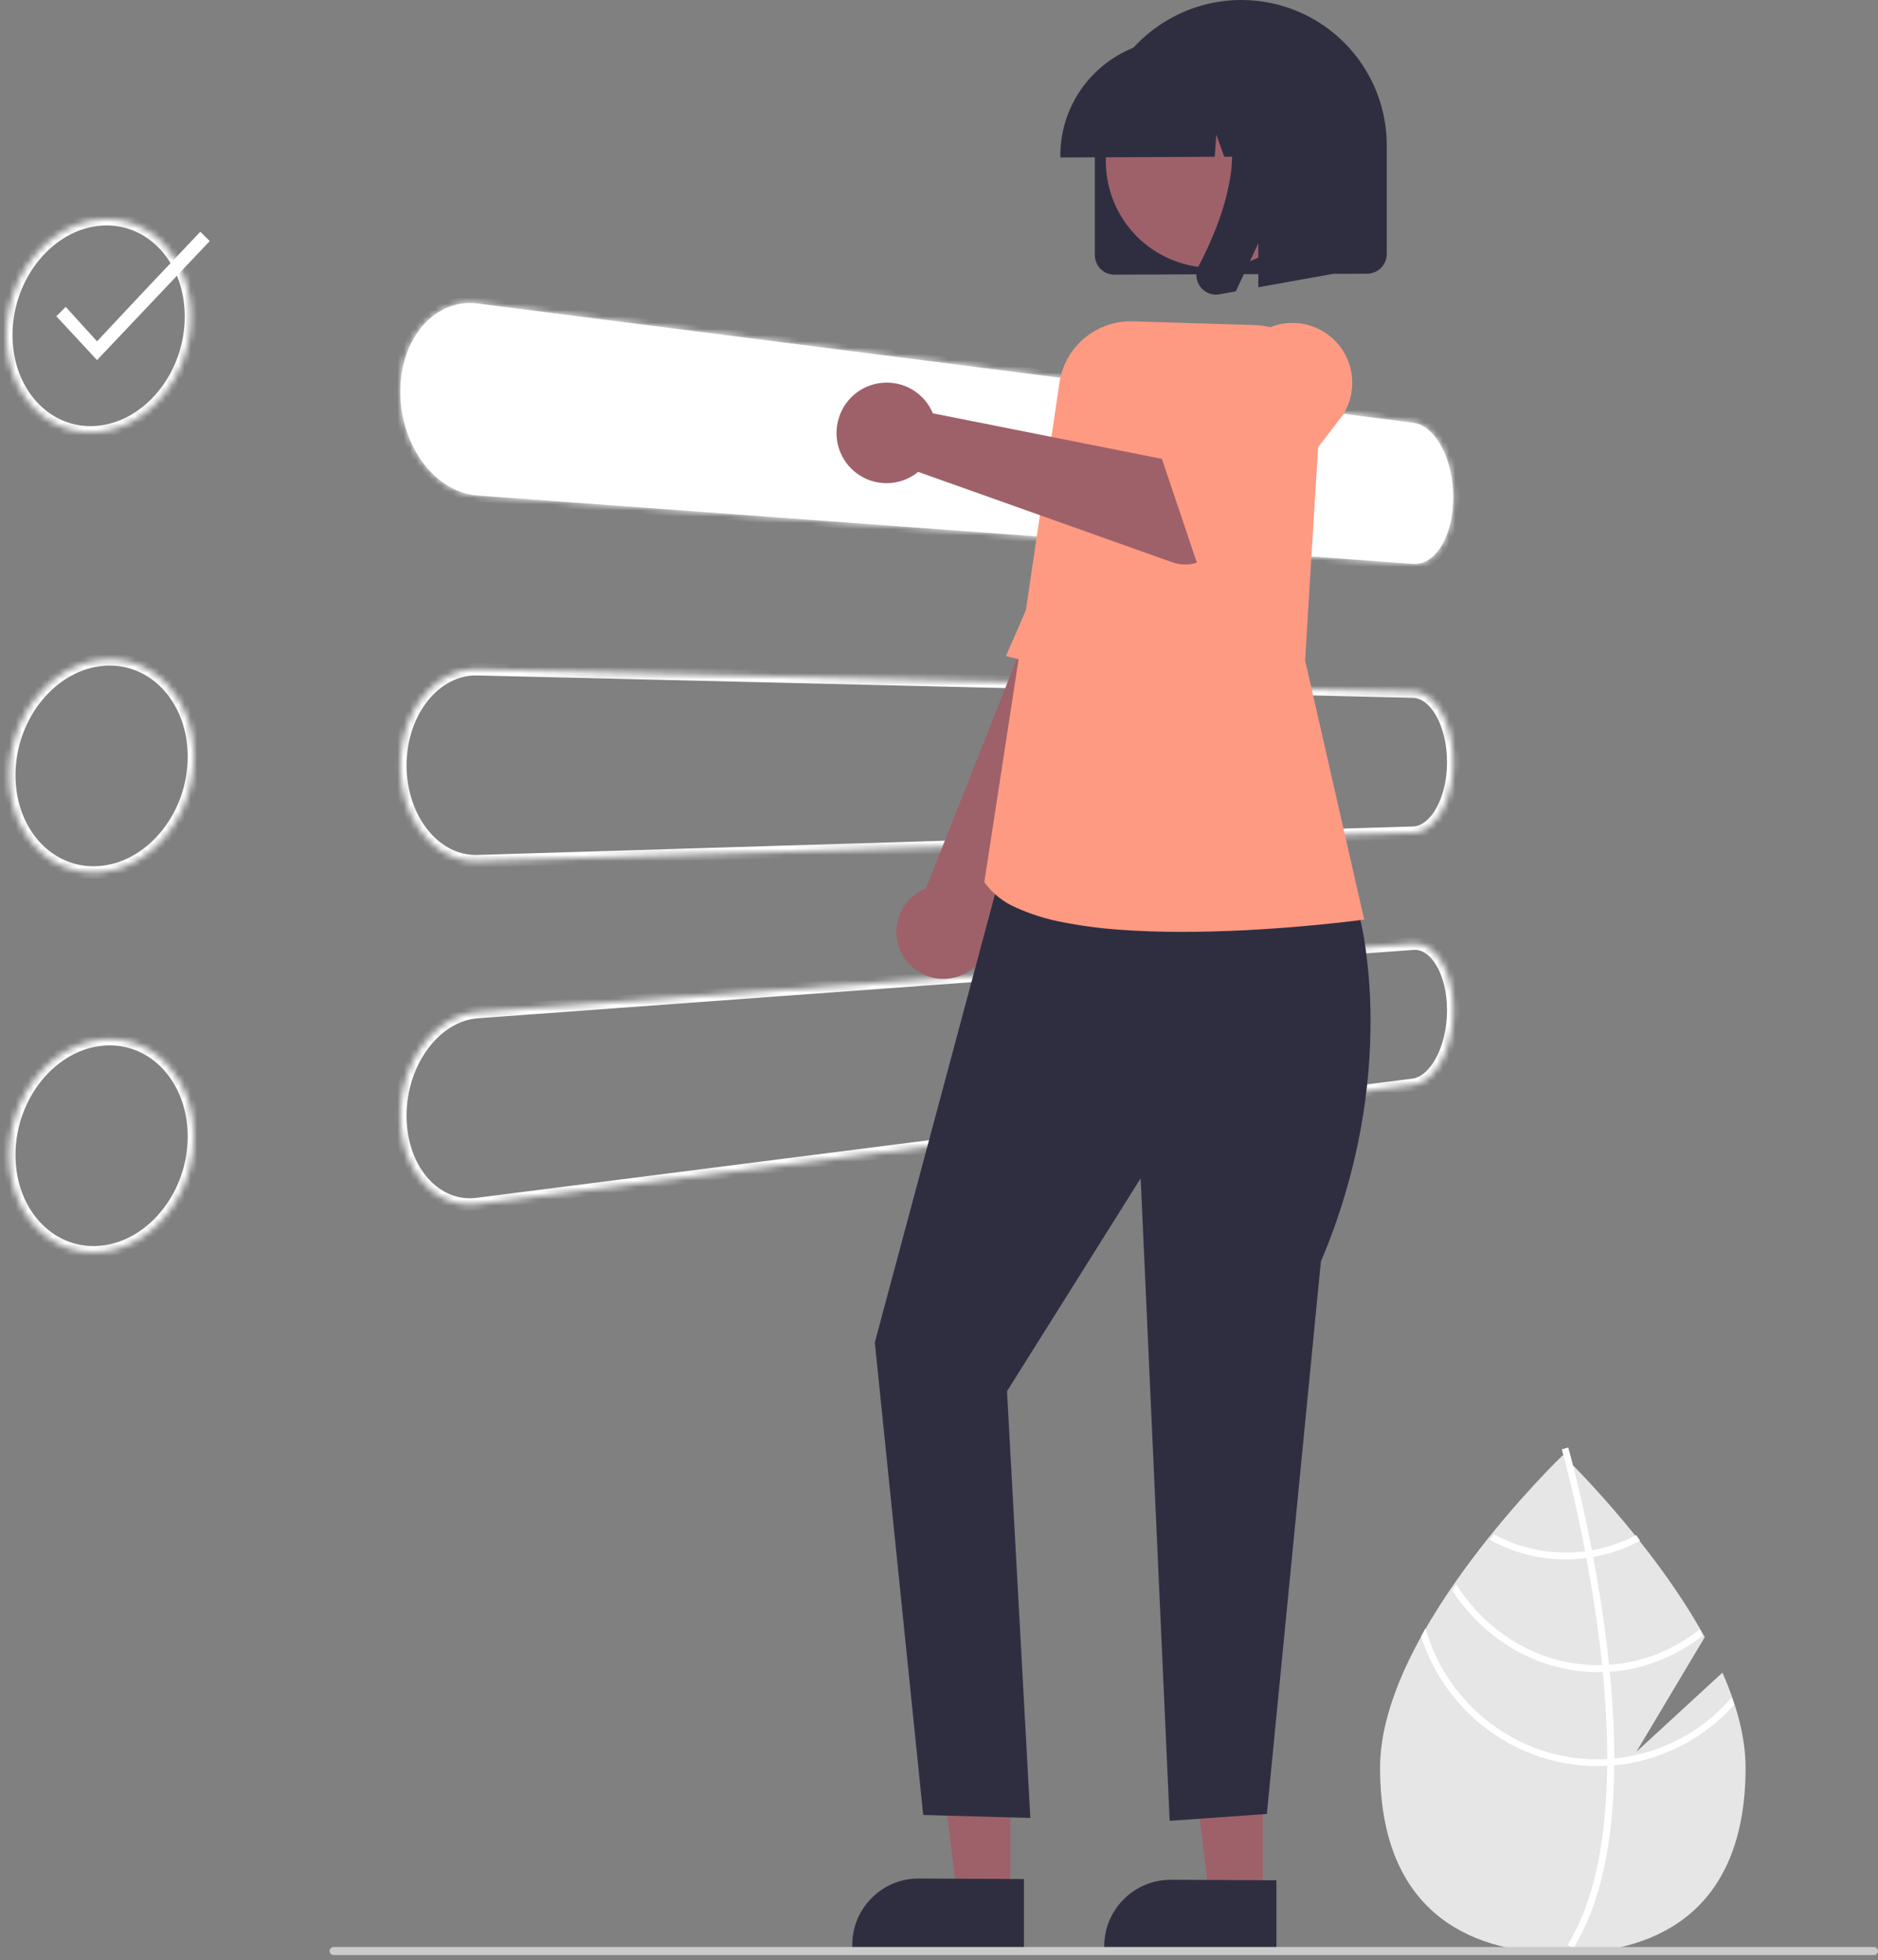 <svg width="300" height="313" viewBox="0 0 300 313" fill="none" xmlns="http://www.w3.org/2000/svg">
<rect x="0" y="0" width="300" height="313" fill="#808080" stroke="none"/>
<g clip-path="url(#clip0_2090_38021)">
<path d="M275.149 267.075L261.407 279.712L272.328 261.407C263.724 245.822 249.652 232.352 249.652 232.352C249.652 232.352 220.458 260.291 220.458 282.254C220.458 304.216 233.529 311.885 249.652 311.885C265.776 311.885 278.846 304.216 278.846 282.254C278.846 277.365 277.398 272.181 275.149 267.075Z" fill="#E6E6E6"/>
<path d="M257.873 280.396V281.478C257.809 294.062 255.684 303.88 251.516 310.793C251.457 310.895 251.392 310.992 251.333 311.093L250.867 310.809L250.421 310.531C255.046 303.065 256.682 292.513 256.741 281.537C256.747 281.184 256.752 280.825 256.747 280.466C256.731 275.819 256.446 271.119 255.99 266.553C255.958 266.199 255.92 265.84 255.883 265.481C255.25 259.457 254.338 253.702 253.404 248.702C253.34 248.348 253.27 247.994 253.2 247.646C251.586 239.189 249.938 233.063 249.563 231.707C249.52 231.541 249.493 231.45 249.488 231.429L249.997 231.284L250.003 231.279L250.518 231.134C250.523 231.155 250.614 231.461 250.765 232.029C251.339 234.151 252.83 239.912 254.295 247.512C254.359 247.855 254.429 248.208 254.493 248.562C255.255 252.619 256.001 257.153 256.591 261.912C256.741 263.107 256.875 264.286 256.993 265.449C257.036 265.808 257.074 266.167 257.106 266.521C257.6 271.457 257.855 276.082 257.873 280.396Z" fill="white"/>
<path d="M253.919 247.597C253.587 247.646 253.251 247.696 252.909 247.735C251.981 247.841 251.049 247.895 250.116 247.895C246.141 247.901 242.216 246.912 238.629 245C238.421 245.293 238.213 245.586 238 245.884C241.773 247.939 245.918 249.005 250.116 249C251.112 249 252.107 248.941 253.097 248.823C253.434 248.785 253.771 248.735 254.102 248.68C256.841 248.241 259.504 247.342 262 246.011C261.787 245.707 261.579 245.409 261.376 245.116C259.013 246.348 256.501 247.184 253.919 247.597V247.597Z" fill="white"/>
<path d="M256.695 265.847C256.341 265.869 255.988 265.88 255.634 265.88C255.526 265.886 255.414 265.886 255.306 265.886C250.847 265.886 246.455 264.714 242.503 262.47C238.551 260.227 235.157 256.978 232.61 253C232.405 253.329 232.2 253.657 232 253.992C234.655 258.016 238.153 261.295 242.206 263.558C246.259 265.82 250.75 267 255.306 267C255.45 267 255.593 267 255.737 266.994C256.095 266.989 256.449 266.978 256.803 266.961C262.275 266.656 267.551 264.645 272 261.167C271.836 260.838 271.672 260.51 271.503 260.181C267.179 263.595 262.033 265.565 256.695 265.847V265.847Z" fill="white"/>
<path d="M257.464 280.828C257.093 280.86 256.723 280.882 256.352 280.898C255.955 280.914 255.558 280.925 255.161 280.925C248.972 280.917 242.953 278.875 238.003 275.103C233.053 271.331 229.44 266.032 227.704 260C227.466 260.436 227.228 260.866 227 261.301C228.956 267.319 232.73 272.558 237.785 276.274C242.84 279.99 248.92 281.993 255.161 282C255.558 282 255.955 281.995 256.347 281.973C256.723 281.962 257.093 281.941 257.464 281.914C264.95 281.319 271.933 277.858 277 272.231C276.889 271.833 276.762 271.441 276.635 271.043C271.741 276.712 264.864 280.222 257.464 280.828V280.828Z" fill="white"/>
<mask id="path-6-inside-1_2090_38021" fill="white">
<path d="M225.733 67.499L76.269 48.464C75.866 48.412 75.461 48.386 75.055 48.385C74.655 48.385 74.255 48.41 73.858 48.461C73.462 48.512 73.07 48.588 72.683 48.69C72.293 48.795 71.909 48.924 71.535 49.078C71.169 49.228 70.812 49.4 70.466 49.594C70.116 49.788 69.778 50.004 69.453 50.239C69.121 50.48 68.802 50.739 68.5 51.016C68.187 51.301 67.89 51.602 67.61 51.919C67.322 52.245 67.052 52.586 66.799 52.94C66.543 53.298 66.304 53.671 66.08 54.058C65.856 54.446 65.648 54.85 65.457 55.269C65.265 55.689 65.09 56.122 64.932 56.57C64.769 57.033 64.625 57.506 64.502 57.989C64.379 58.472 64.276 58.964 64.194 59.465C64.112 59.964 64.05 60.472 64.007 60.988C63.964 61.504 63.943 62.027 63.943 62.555C63.945 63.083 63.966 63.61 64.007 64.134C64.049 64.659 64.111 65.18 64.194 65.696C64.277 66.214 64.38 66.727 64.503 67.235C64.627 67.743 64.77 68.245 64.933 68.741C65.091 69.221 65.266 69.689 65.458 70.147C65.65 70.605 65.857 71.05 66.081 71.484C66.305 71.917 66.545 72.337 66.8 72.746C67.055 73.155 67.325 73.55 67.611 73.929C67.897 74.308 68.194 74.669 68.501 75.013C68.808 75.355 69.126 75.677 69.454 75.981C69.782 76.284 70.12 76.567 70.468 76.83C70.811 77.091 71.168 77.334 71.536 77.558C71.907 77.784 72.291 77.989 72.685 78.173C73.067 78.351 73.459 78.506 73.859 78.638C74.251 78.767 74.651 78.873 75.056 78.953C75.457 79.033 75.862 79.088 76.27 79.118L225.734 90.039C226.169 90.071 226.606 90.027 227.026 89.91C227.24 89.851 227.448 89.774 227.649 89.68C227.859 89.583 228.061 89.469 228.254 89.342C228.45 89.212 228.637 89.07 228.814 88.916C228.999 88.754 229.175 88.582 229.341 88.4C229.515 88.207 229.68 88.006 229.833 87.796C229.992 87.58 230.145 87.35 230.291 87.106C230.438 86.861 230.576 86.607 230.706 86.341C230.837 86.076 230.959 85.8 231.073 85.514C231.187 85.229 231.292 84.933 231.389 84.628C231.486 84.322 231.574 84.008 231.654 83.685C231.738 83.35 231.81 83.009 231.871 82.663C231.932 82.316 231.983 81.964 232.027 81.607C232.068 81.25 232.099 80.889 232.12 80.522C232.141 80.156 232.151 79.785 232.151 79.411C232.15 79.037 232.14 78.664 232.12 78.293C232.101 77.923 232.07 77.555 232.027 77.19C231.985 76.825 231.933 76.462 231.871 76.103C231.809 75.744 231.737 75.389 231.654 75.037C231.574 74.698 231.486 74.366 231.389 74.041C231.293 73.722 231.188 73.406 231.073 73.096C230.958 72.785 230.836 72.484 230.706 72.192C230.576 71.901 230.438 71.619 230.291 71.345C230.144 71.071 229.992 70.81 229.833 70.563C229.675 70.316 229.511 70.081 229.341 69.86C229.171 69.638 228.995 69.431 228.814 69.238C228.637 69.049 228.45 68.869 228.254 68.7C228.062 68.534 227.86 68.38 227.649 68.24C227.45 68.107 227.242 67.989 227.026 67.885C226.82 67.786 226.606 67.703 226.387 67.637C226.173 67.573 225.954 67.527 225.733 67.499"/>
</mask>
<path d="M225.733 67.499L76.269 48.464C75.866 48.412 75.461 48.386 75.055 48.385C74.655 48.385 74.255 48.41 73.858 48.461C73.462 48.512 73.07 48.588 72.683 48.69C72.293 48.795 71.909 48.924 71.535 49.078C71.169 49.228 70.812 49.4 70.466 49.594C70.116 49.788 69.778 50.004 69.453 50.239C69.121 50.48 68.802 50.739 68.5 51.016C68.187 51.301 67.89 51.602 67.61 51.919C67.322 52.245 67.052 52.586 66.799 52.94C66.543 53.298 66.304 53.671 66.08 54.058C65.856 54.446 65.648 54.85 65.457 55.269C65.265 55.689 65.09 56.122 64.932 56.57C64.769 57.033 64.625 57.506 64.502 57.989C64.379 58.472 64.276 58.964 64.194 59.465C64.112 59.964 64.05 60.472 64.007 60.988C63.964 61.504 63.943 62.027 63.943 62.555C63.945 63.083 63.966 63.61 64.007 64.134C64.049 64.659 64.111 65.18 64.194 65.696C64.277 66.214 64.38 66.727 64.503 67.235C64.627 67.743 64.77 68.245 64.933 68.741C65.091 69.221 65.266 69.689 65.458 70.147C65.65 70.605 65.857 71.05 66.081 71.484C66.305 71.917 66.545 72.337 66.8 72.746C67.055 73.155 67.325 73.55 67.611 73.929C67.897 74.308 68.194 74.669 68.501 75.013C68.808 75.355 69.126 75.677 69.454 75.981C69.782 76.284 70.12 76.567 70.468 76.83C70.811 77.091 71.168 77.334 71.536 77.558C71.907 77.784 72.291 77.989 72.685 78.173C73.067 78.351 73.459 78.506 73.859 78.638C74.251 78.767 74.651 78.873 75.056 78.953C75.457 79.033 75.862 79.088 76.27 79.118L225.734 90.039C226.169 90.071 226.606 90.027 227.026 89.91C227.24 89.851 227.448 89.774 227.649 89.68C227.859 89.583 228.061 89.469 228.254 89.342C228.45 89.212 228.637 89.07 228.814 88.916C228.999 88.754 229.175 88.582 229.341 88.4C229.515 88.207 229.68 88.006 229.833 87.796C229.992 87.58 230.145 87.35 230.291 87.106C230.438 86.861 230.576 86.607 230.706 86.341C230.837 86.076 230.959 85.8 231.073 85.514C231.187 85.229 231.292 84.933 231.389 84.628C231.486 84.322 231.574 84.008 231.654 83.685C231.738 83.35 231.81 83.009 231.871 82.663C231.932 82.316 231.983 81.964 232.027 81.607C232.068 81.25 232.099 80.889 232.12 80.522C232.141 80.156 232.151 79.785 232.151 79.411C232.15 79.037 232.14 78.664 232.12 78.293C232.101 77.923 232.07 77.555 232.027 77.19C231.985 76.825 231.933 76.462 231.871 76.103C231.809 75.744 231.737 75.389 231.654 75.037C231.574 74.698 231.486 74.366 231.389 74.041C231.293 73.722 231.188 73.406 231.073 73.096C230.958 72.785 230.836 72.484 230.706 72.192C230.576 71.901 230.438 71.619 230.291 71.345C230.144 71.071 229.992 70.81 229.833 70.563C229.675 70.316 229.511 70.081 229.341 69.86C229.171 69.638 228.995 69.431 228.814 69.238C228.637 69.049 228.45 68.869 228.254 68.7C228.062 68.534 227.86 68.38 227.649 68.24C227.45 68.107 227.242 67.989 227.026 67.885C226.82 67.786 226.606 67.703 226.387 67.637C226.173 67.573 225.954 67.527 225.733 67.499" fill="white"/>
<path d="M76.269 48.464L76.142 49.456L76.143 49.456L76.269 48.464ZM75.055 48.385L75.057 47.385L75.056 47.385L75.055 48.385ZM73.858 48.461L73.731 47.469V47.469L73.858 48.461ZM72.683 48.69L72.428 47.724L72.426 47.724L72.683 48.69ZM71.535 49.078L71.915 50.003L71.915 50.002L71.535 49.078ZM70.466 49.594L70.953 50.467L70.955 50.466L70.466 49.594ZM69.453 50.239L68.867 49.428L68.866 49.429L69.453 50.239ZM68.5 51.016L69.174 51.755L69.175 51.754L68.5 51.016ZM67.61 51.919L66.861 51.257L66.86 51.258L67.61 51.919ZM66.799 52.94L65.985 52.358L65.984 52.359L66.799 52.94ZM66.08 54.058L65.214 53.557L65.213 53.558L66.08 54.058ZM64.932 56.57L65.875 56.903L65.875 56.903L64.932 56.57ZM64.194 59.465L63.207 59.301L63.206 59.305L64.194 59.465ZM63.943 62.555L62.943 62.555L62.943 62.559L63.943 62.555ZM64.194 65.696L63.206 65.854L63.206 65.855L64.194 65.696ZM64.933 68.741L65.883 68.428L65.883 68.428L64.933 68.741ZM65.458 70.147L66.38 69.761L66.38 69.761L65.458 70.147ZM66.8 72.746L67.649 72.217L67.648 72.215L66.8 72.746ZM68.501 75.013L67.755 75.679L67.757 75.682L68.501 75.013ZM70.468 76.83L71.072 76.034L71.071 76.033L70.468 76.83ZM71.536 77.558L72.057 76.704L72.056 76.704L71.536 77.558ZM72.685 78.173L72.263 79.079L72.263 79.079L72.685 78.173ZM73.859 78.638L74.173 77.688L74.172 77.688L73.859 78.638ZM75.056 78.953L74.86 79.934L74.861 79.934L75.056 78.953ZM76.27 79.118L76.343 78.121L76.343 78.121L76.27 79.118ZM225.734 90.039L225.661 91.036L225.662 91.036L225.734 90.039ZM227.026 89.91L226.758 88.947L226.758 88.947L227.026 89.91ZM227.649 89.68L227.228 88.773V88.773L227.649 89.68ZM228.254 89.342L227.702 88.508L227.702 88.508L228.254 89.342ZM228.814 88.916L228.157 88.161L228.157 88.161L228.814 88.916ZM229.341 88.4L228.6 87.728L228.6 87.728L229.341 88.4ZM229.833 87.796L229.028 87.203L229.026 87.205L229.833 87.796ZM230.706 86.341L229.809 85.9L229.809 85.9L230.706 86.341ZM231.073 85.514L230.144 85.143L230.143 85.145L231.073 85.514ZM231.654 83.685L230.684 83.441L230.683 83.445L231.654 83.685ZM232.027 81.607L233.019 81.727L233.02 81.724L232.027 81.607ZM232.151 79.411H233.151L233.151 79.407L232.151 79.411ZM232.027 77.19L231.033 77.303L231.033 77.307L232.027 77.19ZM231.654 75.037L230.68 75.266L230.68 75.266L231.654 75.037ZM231.389 74.041L232.347 73.755L232.347 73.754L231.389 74.041ZM230.706 72.192L231.621 71.787L231.62 71.785L230.706 72.192ZM229.833 70.563L230.675 70.023L230.675 70.023L229.833 70.563ZM228.814 69.238L228.083 69.92L228.084 69.922L228.814 69.238ZM228.254 68.7L227.601 69.457L227.601 69.457L228.254 68.7ZM227.649 68.24L227.095 69.072L227.095 69.072L227.649 68.24ZM227.026 67.885L227.458 66.983L227.458 66.983L227.026 67.885ZM226.387 67.637L226.675 66.68L226.674 66.679L226.387 67.637ZM225.859 66.507L76.395 47.472L76.143 49.456L225.607 68.491L225.859 66.507ZM76.396 47.472C75.952 47.415 75.505 47.386 75.057 47.385L75.053 49.385C75.417 49.386 75.781 49.41 76.142 49.456L76.396 47.472ZM75.056 47.385C74.613 47.385 74.17 47.412 73.731 47.469L73.986 49.453C74.34 49.407 74.696 49.385 75.053 49.385L75.056 47.385ZM73.731 47.469C73.291 47.525 72.856 47.61 72.428 47.724L72.939 49.657C73.283 49.566 73.632 49.498 73.986 49.453L73.731 47.469ZM72.426 47.724C71.993 47.839 71.569 47.983 71.155 48.152L71.915 50.002C72.249 49.865 72.592 49.75 72.941 49.657L72.426 47.724ZM71.156 48.152C70.752 48.318 70.358 48.508 69.978 48.721L70.955 50.466C71.265 50.292 71.585 50.138 71.915 50.003L71.156 48.152ZM69.98 48.72C69.595 48.934 69.224 49.17 68.867 49.428L70.039 51.049C70.332 50.837 70.637 50.643 70.953 50.467L69.98 48.72ZM68.866 49.429C68.503 49.692 68.156 49.976 67.825 50.278L69.175 51.754C69.45 51.502 69.738 51.267 70.04 51.048L68.866 49.429ZM67.826 50.277C67.487 50.586 67.165 50.913 66.861 51.257L68.359 52.582C68.615 52.292 68.887 52.016 69.174 51.755L67.826 50.277ZM66.86 51.258C66.55 51.609 66.258 51.977 65.985 52.358L67.612 53.521C67.845 53.195 68.095 52.881 68.36 52.581L66.86 51.258ZM65.984 52.359C65.71 52.744 65.454 53.143 65.214 53.557L66.945 54.558C67.154 54.198 67.376 53.852 67.613 53.52L65.984 52.359ZM65.213 53.558C64.974 53.975 64.751 54.407 64.547 54.854L66.366 55.685C66.545 55.293 66.739 54.918 66.946 54.557L65.213 53.558ZM64.547 54.854C64.343 55.301 64.157 55.762 63.989 56.237L65.875 56.903C66.024 56.482 66.187 56.076 66.366 55.685L64.547 54.854ZM63.989 56.236C63.816 56.728 63.664 57.23 63.533 57.742L65.471 58.236C65.587 57.781 65.722 57.337 65.875 56.903L63.989 56.236ZM63.533 57.742C63.403 58.254 63.294 58.773 63.207 59.301L65.18 59.627C65.258 59.155 65.355 58.691 65.471 58.236L63.533 57.742ZM63.206 59.305C63.121 59.83 63.056 60.364 63.011 60.905L65.004 61.071C65.045 60.58 65.104 60.098 65.181 59.624L63.206 59.305ZM63.011 60.905C62.965 61.449 62.943 61.999 62.943 62.555L64.943 62.555C64.943 62.054 64.963 61.559 65.004 61.071L63.011 60.905ZM62.943 62.559C62.945 63.112 62.967 63.663 63.011 64.213L65.004 64.056C64.965 63.556 64.945 63.055 64.943 62.552L62.943 62.559ZM63.011 64.213C63.054 64.764 63.119 65.311 63.206 65.854L65.181 65.537C65.103 65.048 65.044 64.554 65.004 64.056L63.011 64.213ZM63.206 65.855C63.294 66.399 63.402 66.937 63.532 67.471L65.475 66.999C65.358 66.517 65.26 66.029 65.181 65.537L63.206 65.855ZM63.532 67.471C63.661 68.004 63.812 68.532 63.984 69.054L65.883 68.428C65.728 67.957 65.592 67.481 65.475 66.999L63.532 67.471ZM63.984 69.054C64.15 69.558 64.334 70.051 64.535 70.533L66.38 69.761C66.199 69.328 66.033 68.883 65.883 68.428L63.984 69.054ZM64.535 70.533C64.737 71.015 64.956 71.485 65.193 71.943L66.969 71.024C66.758 70.616 66.562 70.195 66.38 69.761L64.535 70.533ZM65.193 71.943C65.429 72.4 65.682 72.844 65.952 73.276L67.648 72.215C67.407 71.83 67.181 71.433 66.969 71.024L65.193 71.943ZM65.951 73.274C66.221 73.709 66.509 74.128 66.813 74.531L68.409 73.326C68.142 72.972 67.888 72.602 67.649 72.217L65.951 73.274ZM66.813 74.531C67.115 74.931 67.429 75.314 67.755 75.679L69.247 74.347C68.958 74.024 68.679 73.684 68.409 73.326L66.813 74.531ZM67.757 75.682C68.085 76.046 68.424 76.39 68.776 76.715L70.133 75.246C69.828 74.965 69.532 74.664 69.245 74.344L67.757 75.682ZM68.776 76.715C69.127 77.04 69.49 77.344 69.864 77.627L71.071 76.033C70.751 75.79 70.438 75.528 70.133 75.246L68.776 76.715ZM69.863 77.627C70.234 77.908 70.619 78.17 71.016 78.412L72.056 76.704C71.717 76.497 71.388 76.273 71.072 76.034L69.863 77.627ZM71.016 78.412C71.419 78.657 71.835 78.88 72.263 79.079L73.107 77.266C72.747 77.099 72.396 76.911 72.057 76.704L71.016 78.412ZM72.263 79.079C72.68 79.274 73.109 79.444 73.546 79.588L74.172 77.688C73.809 77.569 73.453 77.428 73.107 77.266L72.263 79.079ZM73.546 79.588C73.977 79.73 74.416 79.845 74.86 79.934L75.252 77.973C74.887 77.9 74.526 77.805 74.173 77.688L73.546 79.588ZM74.861 79.934C75.302 80.022 75.749 80.082 76.197 80.115L76.343 78.121C75.976 78.094 75.612 78.044 75.251 77.973L74.861 79.934ZM76.197 80.115L225.661 91.036L225.807 89.042L76.343 78.121L76.197 80.115ZM225.662 91.036C226.211 91.076 226.764 91.021 227.294 90.873L226.758 88.947C226.449 89.033 226.127 89.065 225.807 89.042L225.662 91.036ZM227.294 90.874C227.56 90.799 227.82 90.704 228.071 90.587L227.228 88.773C227.076 88.844 226.919 88.902 226.758 88.947L227.294 90.874ZM228.071 90.587C228.326 90.468 228.572 90.331 228.807 90.175L227.702 88.508C227.551 88.608 227.392 88.697 227.228 88.773L228.071 90.587ZM228.807 90.175C229.039 90.022 229.26 89.853 229.47 89.67L228.157 88.161C228.013 88.287 227.861 88.403 227.702 88.508L228.807 90.175ZM229.47 89.67C229.685 89.483 229.889 89.283 230.081 89.072L228.6 87.728C228.461 87.881 228.313 88.026 228.157 88.161L229.47 89.67ZM230.081 89.072C230.279 88.853 230.466 88.625 230.64 88.387L229.026 87.205C228.894 87.387 228.751 87.561 228.6 87.728L230.081 89.072ZM230.639 88.389C230.817 88.146 230.987 87.889 231.149 87.62L229.433 86.592C229.302 86.811 229.167 87.014 229.028 87.203L230.639 88.389ZM231.149 87.62C231.31 87.351 231.462 87.072 231.604 86.782L229.809 85.9C229.69 86.141 229.565 86.372 229.433 86.592L231.149 87.62ZM231.604 86.782C231.746 86.493 231.879 86.193 232.002 85.883L230.143 85.145C230.039 85.407 229.928 85.659 229.809 85.9L231.604 86.782ZM232.001 85.885C232.125 85.576 232.238 85.258 232.342 84.93L230.436 84.325C230.346 84.609 230.249 84.881 230.144 85.143L232.001 85.885ZM232.342 84.93C232.446 84.603 232.54 84.268 232.625 83.924L230.683 83.445C230.608 83.749 230.526 84.042 230.436 84.325L232.342 84.93ZM232.624 83.928C232.714 83.57 232.791 83.205 232.856 82.835L230.886 82.49C230.829 82.814 230.762 83.13 230.684 83.441L232.624 83.928ZM232.856 82.835C232.92 82.471 232.974 82.101 233.019 81.727L231.034 81.488C230.993 81.827 230.943 82.162 230.886 82.49L232.856 82.835ZM233.02 81.724C233.064 81.346 233.097 80.965 233.119 80.579L231.122 80.466C231.102 80.813 231.073 81.154 231.033 81.491L233.02 81.724ZM233.119 80.579C233.14 80.193 233.151 79.804 233.151 79.411H231.151C231.151 79.767 231.141 80.119 231.122 80.466L233.119 80.579ZM233.151 79.407C233.15 79.017 233.139 78.628 233.119 78.241L231.122 78.346C231.14 78.7 231.15 79.056 231.151 79.414L233.151 79.407ZM233.119 78.241C233.098 77.849 233.065 77.46 233.02 77.073L231.033 77.307C231.074 77.65 231.103 77.996 231.122 78.346L233.119 78.241ZM233.02 77.076C232.976 76.692 232.922 76.311 232.856 75.933L230.885 76.273C230.944 76.614 230.993 76.957 231.033 77.303L233.02 77.076ZM232.856 75.933C232.791 75.554 232.715 75.18 232.627 74.808L230.68 75.266C230.759 75.598 230.827 75.934 230.885 76.273L232.856 75.933ZM232.628 74.809C232.543 74.451 232.45 74.099 232.347 73.755L230.431 74.328C230.522 74.632 230.605 74.945 230.68 75.266L232.628 74.809ZM232.347 73.754C232.245 73.414 232.133 73.079 232.01 72.749L230.135 73.443C230.242 73.734 230.341 74.029 230.431 74.329L232.347 73.754ZM232.01 72.749C231.889 72.419 231.759 72.099 231.621 71.787L229.792 72.597C229.913 72.869 230.027 73.151 230.135 73.443L232.01 72.749ZM231.62 71.785C231.48 71.472 231.331 71.168 231.173 70.873L229.41 71.817C229.545 72.07 229.673 72.331 229.793 72.6L231.62 71.785ZM231.173 70.873C231.014 70.577 230.849 70.294 230.675 70.023L228.991 71.102C229.135 71.327 229.275 71.565 229.41 71.817L231.173 70.873ZM230.675 70.023C230.502 69.754 230.322 69.496 230.134 69.251L228.547 70.469C228.699 70.667 228.847 70.878 228.991 71.102L230.675 70.023ZM230.134 69.251C229.945 69.005 229.748 68.772 229.543 68.553L228.084 69.922C228.242 70.09 228.396 70.272 228.547 70.469L230.134 69.251ZM229.545 68.555C229.343 68.34 229.131 68.136 228.908 67.943L227.601 69.457C227.77 69.603 227.93 69.757 228.083 69.92L229.545 68.555ZM228.908 67.943C228.685 67.75 228.449 67.571 228.203 67.407L227.095 69.072C227.271 69.19 227.44 69.318 227.601 69.457L228.908 67.943ZM228.204 67.408C227.966 67.249 227.717 67.107 227.458 66.983L226.594 68.787C226.767 68.87 226.934 68.965 227.095 69.072L228.204 67.408ZM227.458 66.983C227.205 66.862 226.943 66.761 226.675 66.68L226.098 68.595C226.268 68.646 226.434 68.71 226.594 68.787L227.458 66.983ZM226.674 66.679C226.408 66.6 226.135 66.542 225.86 66.507L225.606 68.491C225.773 68.512 225.938 68.547 226.1 68.595L226.674 66.679Z" fill="white" mask="url(#path-6-inside-1_2090_38021)"/>
<mask id="path-8-inside-2_2090_38021" fill="white">
<path d="M225.733 110.429L76.269 106.853C75.458 106.833 74.648 106.916 73.858 107.099C73.46 107.192 73.067 107.309 72.683 107.451C72.291 107.595 71.907 107.763 71.535 107.954C71.168 108.142 70.811 108.35 70.466 108.578C70.115 108.81 69.777 109.061 69.453 109.33C69.121 109.605 68.802 109.898 68.5 110.206C68.192 110.519 67.895 110.852 67.61 111.205C67.324 111.558 67.054 111.926 66.799 112.31C66.543 112.693 66.304 113.09 66.08 113.502C65.856 113.913 65.648 114.339 65.457 114.778C65.265 115.217 65.09 115.668 64.932 116.133C64.769 116.613 64.625 117.101 64.502 117.597C64.379 118.093 64.276 118.595 64.193 119.104C64.112 119.613 64.05 120.127 64.007 120.648C63.964 121.168 63.943 121.693 63.943 122.221C63.945 122.75 63.966 123.274 64.007 123.794C64.049 124.314 64.111 124.828 64.193 125.336C64.277 125.842 64.38 126.343 64.503 126.838C64.627 127.333 64.77 127.82 64.933 128.299C65.091 128.765 65.266 129.216 65.458 129.654C65.65 130.092 65.857 130.516 66.081 130.926C66.305 131.337 66.545 131.732 66.8 132.114C67.055 132.494 67.325 132.86 67.611 133.211C67.897 133.562 68.194 133.893 68.501 134.204C68.804 134.51 69.122 134.8 69.454 135.074C69.778 135.34 70.117 135.589 70.468 135.819C70.812 136.044 71.169 136.251 71.536 136.436C71.909 136.625 72.292 136.79 72.685 136.932C73.069 137.071 73.461 137.186 73.859 137.276C74.254 137.366 74.653 137.431 75.056 137.47C75.46 137.508 75.865 137.521 76.27 137.509L225.733 132.967C225.953 132.96 226.171 132.935 226.387 132.891C226.604 132.847 226.818 132.785 227.026 132.706C227.241 132.624 227.449 132.526 227.649 132.412C227.86 132.292 228.062 132.158 228.254 132.011C228.45 131.861 228.637 131.699 228.814 131.527C228.999 131.346 229.175 131.156 229.341 130.957C229.51 130.754 229.674 130.535 229.833 130.302C229.992 130.068 230.145 129.823 230.291 129.565C230.438 129.305 230.576 129.036 230.706 128.757C230.837 128.478 230.959 128.19 231.073 127.892C231.187 127.59 231.292 127.282 231.389 126.969C231.486 126.656 231.574 126.334 231.654 126.002C231.738 125.662 231.81 125.315 231.871 124.962C231.932 124.609 231.983 124.252 232.027 123.891C232.068 123.528 232.099 123.163 232.12 122.794C232.141 122.425 232.151 122.054 232.151 121.679C232.15 121.308 232.14 120.937 232.12 120.567C232.101 120.197 232.07 119.831 232.027 119.47C231.985 119.108 231.933 118.752 231.871 118.4C231.809 118.049 231.737 117.701 231.654 117.357C231.574 117.025 231.485 116.702 231.388 116.387C231.292 116.072 231.186 115.766 231.073 115.469C230.959 115.173 230.838 114.885 230.707 114.607C230.577 114.329 230.438 114.06 230.292 113.802C230.145 113.544 229.992 113.299 229.834 113.067C229.676 112.835 229.511 112.618 229.341 112.415C229.176 112.217 229 112.027 228.814 111.848C228.637 111.677 228.451 111.517 228.255 111.368C228.063 111.222 227.86 111.089 227.65 110.97C227.45 110.858 227.241 110.762 227.026 110.681C226.818 110.604 226.604 110.543 226.387 110.5C226.171 110.458 225.952 110.434 225.733 110.429"/>
</mask>
<path d="M76.269 106.853L76.244 107.853L76.245 107.853L76.269 106.853ZM73.858 107.099L73.632 106.125L73.632 106.125L73.858 107.099ZM72.683 107.451L73.029 108.389L73.029 108.389L72.683 107.451ZM71.535 107.954L71.991 108.844L71.991 108.844L71.535 107.954ZM70.466 108.578L69.915 107.744L69.915 107.744L70.466 108.578ZM69.453 109.33L68.815 108.56L68.815 108.56L69.453 109.33ZM68.5 110.206L69.213 110.907L69.213 110.907L68.5 110.206ZM67.61 111.205L66.832 110.575L66.832 110.576L67.61 111.205ZM66.799 112.31L67.631 112.864L67.631 112.864L66.799 112.31ZM65.457 114.778L64.54 114.378L64.54 114.378L65.457 114.778ZM64.932 116.133L65.879 116.455L65.879 116.455L64.932 116.133ZM64.193 119.104L63.206 118.944L63.206 118.947L64.193 119.104ZM63.943 122.221L62.943 122.221L62.943 122.224L63.943 122.221ZM64.193 125.336L63.206 125.497L63.207 125.499L64.193 125.336ZM64.933 128.299L65.88 127.978L65.88 127.977L64.933 128.299ZM66.081 130.926L65.203 131.405L65.203 131.405L66.081 130.926ZM66.8 132.114L65.969 132.67L65.969 132.671L66.8 132.114ZM68.501 134.204L69.212 133.501L69.212 133.5L68.501 134.204ZM69.454 135.074L68.819 135.846L68.819 135.846L69.454 135.074ZM70.468 135.819L69.919 136.655L69.92 136.655L70.468 135.819ZM71.536 136.436L71.988 135.544L71.987 135.544L71.536 136.436ZM72.685 136.932L72.344 137.873L72.344 137.873L72.685 136.932ZM73.859 137.276L74.081 136.301L74.08 136.301L73.859 137.276ZM75.056 137.47L74.959 138.465L74.961 138.465L75.056 137.47ZM76.27 137.509L76.24 136.51L76.24 136.51L76.27 137.509ZM225.733 132.967L225.763 133.966L225.763 133.966L225.733 132.967ZM226.387 132.891L226.585 133.871L226.585 133.871L226.387 132.891ZM227.026 132.706L227.382 133.641L227.383 133.64L227.026 132.706ZM227.649 132.412L227.155 131.543L227.155 131.543L227.649 132.412ZM228.254 132.011L227.646 131.217L227.646 131.217L228.254 132.011ZM228.814 131.527L228.116 130.81L228.116 130.811L228.814 131.527ZM229.341 130.957L228.573 130.315L228.571 130.318L229.341 130.957ZM230.291 129.565L231.161 130.058L231.162 130.055L230.291 129.565ZM231.073 127.892L232.007 128.249L232.008 128.245L231.073 127.892ZM231.654 126.002L230.683 125.762L230.681 125.768L231.654 126.002ZM232.027 123.891L233.02 124.009L233.02 124.005L232.027 123.891ZM232.151 121.679H233.151L233.151 121.676L232.151 121.679ZM232.027 119.47L231.033 119.585L231.034 119.589L232.027 119.47ZM231.654 117.357L232.626 117.123L232.626 117.123L231.654 117.357ZM231.073 115.469L230.138 115.826L230.139 115.827L231.073 115.469ZM230.292 113.802L231.162 113.309L231.161 113.309L230.292 113.802ZM229.341 112.415L228.573 113.055L228.575 113.057L229.341 112.415ZM228.814 111.848L228.119 112.567L228.119 112.567L228.814 111.848ZM228.255 111.368L227.65 112.164L227.65 112.164L228.255 111.368ZM227.65 110.97L228.14 110.099L228.138 110.098L227.65 110.97ZM227.026 110.681L226.675 111.618L226.676 111.618L227.026 110.681ZM226.387 110.5L226.579 109.519L226.578 109.519L226.387 110.5ZM225.757 109.429L76.293 105.854L76.245 107.853L225.709 111.429L225.757 109.429ZM76.294 105.854C75.399 105.831 74.504 105.923 73.632 106.125L74.084 108.073C74.792 107.909 75.518 107.835 76.244 107.853L76.294 105.854ZM73.632 106.125C73.193 106.227 72.76 106.356 72.338 106.512L73.029 108.389C73.374 108.262 73.727 108.156 74.085 108.073L73.632 106.125ZM72.338 106.512C71.908 106.671 71.487 106.855 71.079 107.064L71.991 108.844C72.327 108.672 72.674 108.52 73.029 108.389L72.338 106.512ZM71.079 107.064C70.679 107.269 70.29 107.496 69.915 107.744L71.018 109.412C71.331 109.205 71.656 109.015 71.991 108.844L71.079 107.064ZM69.915 107.744C69.534 107.996 69.167 108.268 68.815 108.56L70.091 110.1C70.387 109.854 70.697 109.625 71.018 109.412L69.915 107.744ZM68.815 108.56C68.456 108.857 68.113 109.173 67.786 109.505L69.213 110.907C69.492 110.623 69.785 110.354 70.091 110.1L68.815 108.56ZM67.787 109.505C67.456 109.842 67.138 110.199 66.832 110.575L68.387 111.834C68.653 111.505 68.928 111.196 69.213 110.907L67.787 109.505ZM66.832 110.576C66.527 110.954 66.239 111.347 65.966 111.755L67.631 112.864C67.87 112.506 68.122 112.162 68.388 111.833L66.832 110.576ZM65.966 111.755C65.694 112.164 65.439 112.587 65.201 113.024L66.958 113.98C67.168 113.594 67.392 113.222 67.631 112.864L65.966 111.755ZM65.201 113.024C64.963 113.462 64.743 113.913 64.54 114.378L66.373 115.178C66.553 114.765 66.749 114.365 66.958 113.98L65.201 113.024ZM64.54 114.378C64.337 114.843 64.152 115.321 63.986 115.81L65.879 116.455C66.028 116.016 66.193 115.591 66.373 115.178L64.54 114.378ZM63.986 115.81C63.813 116.318 63.661 116.833 63.532 117.356L65.473 117.838C65.589 117.369 65.724 116.908 65.879 116.455L63.986 115.81ZM63.532 117.356C63.402 117.879 63.293 118.408 63.206 118.944L65.18 119.264C65.259 118.782 65.356 118.307 65.473 117.838L63.532 117.356ZM63.206 118.947C63.121 119.481 63.056 120.02 63.011 120.565L65.004 120.73C65.045 120.234 65.104 119.745 65.181 119.261L63.206 118.947ZM63.011 120.565C62.965 121.113 62.943 121.665 62.943 122.221L64.943 122.221C64.943 121.72 64.963 121.223 65.004 120.73L63.011 120.565ZM62.943 122.224C62.945 122.778 62.967 123.328 63.011 123.873L65.004 123.715C64.965 123.22 64.945 122.721 64.943 122.218L62.943 122.224ZM63.011 123.873C63.054 124.42 63.119 124.961 63.206 125.497L65.18 125.176C65.102 124.695 65.043 124.208 65.004 123.715L63.011 123.873ZM63.207 125.499C63.295 126.031 63.403 126.558 63.533 127.079L65.474 126.596C65.357 126.127 65.259 125.653 65.18 125.173L63.207 125.499ZM63.533 127.079C63.663 127.601 63.814 128.116 63.987 128.622L65.88 127.977C65.726 127.524 65.59 127.064 65.474 126.596L63.533 127.079ZM63.987 128.621C64.153 129.112 64.338 129.591 64.542 130.055L66.374 129.253C66.194 128.842 66.03 128.417 65.88 127.978L63.987 128.621ZM64.542 130.055C64.745 130.519 64.965 130.969 65.203 131.405L66.959 130.447C66.749 130.063 66.554 129.665 66.374 129.253L64.542 130.055ZM65.203 131.405C65.441 131.842 65.697 132.263 65.969 132.67L67.631 131.558C67.393 131.202 67.169 130.832 66.959 130.447L65.203 131.405ZM65.969 132.671C66.241 133.076 66.53 133.467 66.836 133.842L68.386 132.579C68.12 132.252 67.868 131.912 67.63 131.557L65.969 132.671ZM66.836 133.842C67.141 134.217 67.459 134.572 67.79 134.907L69.212 133.5C68.928 133.213 68.653 132.906 68.386 132.579L66.836 133.842ZM67.79 134.906C68.116 135.237 68.46 135.551 68.819 135.846L70.09 134.301C69.784 134.05 69.491 133.783 69.212 133.501L67.79 134.906ZM68.819 135.846C69.171 136.136 69.538 136.406 69.919 136.655L71.016 134.982C70.695 134.772 70.385 134.545 70.089 134.301L68.819 135.846ZM69.92 136.655C70.295 136.901 70.685 137.126 71.085 137.329L71.987 135.544C71.653 135.375 71.329 135.187 71.015 134.982L69.92 136.655ZM71.085 137.329C71.493 137.535 71.914 137.717 72.344 137.873L73.025 135.992C72.671 135.864 72.324 135.714 71.988 135.544L71.085 137.329ZM72.344 137.873C72.767 138.026 73.2 138.152 73.639 138.252L74.08 136.301C73.722 136.22 73.37 136.117 73.025 135.992L72.344 137.873ZM73.638 138.251C74.073 138.35 74.515 138.422 74.959 138.465L75.153 136.474C74.792 136.439 74.434 136.381 74.081 136.301L73.638 138.251ZM74.961 138.465C75.406 138.508 75.854 138.522 76.301 138.509L76.24 136.51C75.876 136.521 75.513 136.509 75.151 136.474L74.961 138.465ZM76.301 138.509L225.763 133.966L225.703 131.967L76.24 136.51L76.301 138.509ZM225.763 133.966C226.039 133.958 226.314 133.926 226.585 133.871L226.188 131.911C226.028 131.944 225.866 131.962 225.703 131.967L225.763 133.966ZM226.585 133.871C226.857 133.816 227.123 133.739 227.382 133.641L226.67 131.772C226.514 131.831 226.352 131.878 226.188 131.911L226.585 133.871ZM227.383 133.64C227.645 133.54 227.9 133.42 228.144 133.281L227.155 131.543C226.999 131.631 226.837 131.708 226.669 131.772L227.383 133.64ZM228.143 133.281C228.394 133.139 228.634 132.98 228.863 132.804L227.646 131.217C227.49 131.337 227.326 131.446 227.155 131.543L228.143 133.281ZM228.863 132.804C229.09 132.63 229.306 132.443 229.511 132.243L228.116 130.811C227.967 130.955 227.81 131.091 227.646 131.217L228.863 132.804ZM229.511 132.244C229.722 132.038 229.922 131.822 230.11 131.595L228.571 130.318C228.428 130.49 228.276 130.654 228.116 130.81L229.511 132.244ZM230.108 131.598C230.3 131.368 230.484 131.123 230.66 130.864L229.006 129.739C228.865 129.948 228.72 130.139 228.573 130.315L230.108 131.598ZM230.66 130.864C230.835 130.607 231.002 130.338 231.161 130.058L229.421 129.071C229.288 129.307 229.149 129.529 229.006 129.739L230.66 130.864ZM231.162 130.055C231.321 129.773 231.471 129.482 231.612 129.181L229.801 128.333C229.681 128.589 229.554 128.836 229.42 129.074L231.162 130.055ZM231.612 129.181C231.753 128.879 231.885 128.569 232.007 128.249L230.138 127.536C230.033 127.811 229.921 128.077 229.801 128.333L231.612 129.181ZM232.008 128.245C232.13 127.924 232.242 127.597 232.344 127.265L230.434 126.674C230.343 126.968 230.244 127.256 230.137 127.539L232.008 128.245ZM232.344 127.265C232.448 126.93 232.542 126.587 232.626 126.235L230.681 125.768C230.607 126.08 230.524 126.382 230.434 126.674L232.344 127.265ZM232.625 126.241C232.715 125.878 232.792 125.508 232.856 125.132L230.885 124.793C230.829 125.123 230.761 125.446 230.683 125.762L232.625 126.241ZM232.856 125.132C232.92 124.761 232.974 124.387 233.019 124.009L231.034 123.772C230.992 124.117 230.943 124.457 230.885 124.793L232.856 125.132ZM233.02 124.005C233.064 123.623 233.097 123.238 233.119 122.85L231.122 122.738C231.102 123.087 231.073 123.433 231.033 123.776L233.02 124.005ZM233.119 122.85C233.14 122.463 233.151 122.072 233.151 121.679H231.151C231.151 122.035 231.141 122.388 231.122 122.738L233.119 122.85ZM233.151 121.676C233.15 121.288 233.139 120.901 233.119 120.515L231.121 120.619C231.14 120.973 231.15 121.328 231.151 121.683L233.151 121.676ZM233.119 120.515C233.098 120.123 233.065 119.735 233.019 119.352L231.034 119.589C231.074 119.927 231.103 120.271 231.121 120.619L233.119 120.515ZM233.02 119.356C232.976 118.974 232.921 118.598 232.856 118.226L230.886 118.574C230.945 118.905 230.994 119.242 231.033 119.585L233.02 119.356ZM232.856 118.226C232.79 117.855 232.714 117.487 232.626 117.123L230.682 117.591C230.759 117.915 230.828 118.243 230.886 118.574L232.856 118.226ZM232.626 117.123C232.541 116.771 232.447 116.428 232.344 116.093L230.433 116.681C230.523 116.975 230.606 117.279 230.682 117.592L232.626 117.123ZM232.344 116.093C232.241 115.757 232.128 115.43 232.006 115.112L230.139 115.827C230.244 116.102 230.342 116.387 230.433 116.681L232.344 116.093ZM232.007 115.113C231.885 114.794 231.754 114.484 231.613 114.182L229.802 115.031C229.921 115.287 230.034 115.551 230.138 115.826L232.007 115.113ZM231.613 114.182C231.471 113.882 231.321 113.59 231.162 113.309L229.422 114.296C229.555 114.531 229.682 114.776 229.802 115.031L231.613 114.182ZM231.161 113.309C231.002 113.027 230.834 112.759 230.66 112.503L229.008 113.631C229.15 113.839 229.288 114.061 229.422 114.296L231.161 113.309ZM230.66 112.503C230.484 112.246 230.3 112.002 230.108 111.773L228.575 113.057C228.723 113.234 228.867 113.425 229.008 113.631L230.66 112.503ZM230.109 111.774C229.921 111.549 229.721 111.333 229.509 111.129L228.119 112.567C228.279 112.721 228.431 112.885 228.573 113.055L230.109 111.774ZM229.509 111.129C229.304 110.93 229.087 110.744 228.86 110.572L227.65 112.164C227.814 112.289 227.971 112.423 228.119 112.567L229.509 111.129ZM228.86 110.572C228.631 110.398 228.391 110.24 228.14 110.099L227.16 111.842C227.33 111.938 227.494 112.045 227.65 112.164L228.86 110.572ZM228.138 110.098C227.894 109.961 227.639 109.843 227.376 109.745L226.676 111.618C226.843 111.681 227.006 111.756 227.161 111.843L228.138 110.098ZM227.377 109.745C227.118 109.648 226.851 109.572 226.579 109.519L226.194 111.481C226.358 111.514 226.519 111.559 226.675 111.618L227.377 109.745ZM226.578 109.519C226.307 109.466 226.032 109.436 225.757 109.429L225.71 111.429C225.873 111.433 226.035 111.45 226.195 111.482L226.578 109.519Z" fill="white" mask="url(#path-8-inside-2_2090_38021)"/>
<mask id="path-10-inside-3_2090_38021" fill="white">
<path d="M225.733 150.676L76.269 161.595C75.861 161.625 75.456 161.68 75.055 161.759C74.65 161.84 74.25 161.946 73.858 162.075C73.458 162.207 73.066 162.362 72.683 162.54C72.29 162.723 71.906 162.929 71.535 163.155C71.167 163.379 70.81 163.622 70.466 163.883C70.118 164.148 69.781 164.431 69.453 164.732C69.125 165.034 68.808 165.357 68.5 165.7C68.192 166.043 67.895 166.404 67.61 166.784C67.324 167.166 67.054 167.561 66.799 167.969C66.543 168.377 66.304 168.797 66.08 169.231C65.856 169.664 65.648 170.11 65.457 170.567C65.265 171.025 65.09 171.493 64.932 171.973C64.769 172.468 64.625 172.97 64.502 173.479C64.379 173.988 64.276 174.5 64.194 175.017C64.112 175.534 64.05 176.054 64.007 176.578C63.964 177.103 63.943 177.629 63.943 178.158C63.945 178.686 63.966 179.209 64.007 179.725C64.049 180.241 64.111 180.749 64.194 181.249C64.277 181.75 64.38 182.242 64.503 182.725C64.627 183.208 64.77 183.681 64.933 184.144C65.091 184.592 65.266 185.026 65.458 185.445C65.65 185.864 65.857 186.268 66.081 186.656C66.305 187.045 66.545 187.417 66.8 187.774C67.053 188.128 67.323 188.469 67.611 188.795C67.891 189.112 68.189 189.413 68.501 189.698C68.804 189.975 69.122 190.235 69.454 190.475C69.779 190.71 70.117 190.926 70.468 191.121C70.813 191.314 71.17 191.486 71.536 191.637C71.91 191.79 72.294 191.92 72.685 192.024C73.071 192.126 73.463 192.202 73.859 192.253C74.256 192.304 74.656 192.33 75.056 192.329C75.462 192.328 75.868 192.302 76.27 192.25L225.733 173.22C225.954 173.192 226.173 173.145 226.387 173.081C226.606 173.015 226.82 172.932 227.026 172.834C227.242 172.73 227.45 172.611 227.649 172.479C227.86 172.338 228.062 172.185 228.254 172.019C228.45 171.85 228.637 171.67 228.814 171.481C228.993 171.287 229.168 171.08 229.341 170.859C229.51 170.638 229.674 170.403 229.833 170.156C229.992 169.908 230.145 169.647 230.291 169.374C230.438 169.102 230.576 168.819 230.706 168.526C230.837 168.233 230.959 167.932 231.073 167.623C231.187 167.313 231.292 166.996 231.389 166.671C231.486 166.347 231.574 166.015 231.654 165.675C231.738 165.324 231.81 164.968 231.871 164.609C231.932 164.25 231.983 163.888 232.027 163.523C232.068 163.157 232.099 162.79 232.12 162.419C232.141 162.048 232.151 161.675 232.151 161.301C232.149 160.928 232.139 160.559 232.12 160.193C232.1 159.826 232.069 159.464 232.026 159.107C231.985 158.749 231.933 158.397 231.871 158.05C231.809 157.703 231.737 157.363 231.654 157.028C231.574 156.704 231.486 156.39 231.389 156.085C231.294 155.78 231.188 155.485 231.073 155.199C230.958 154.913 230.836 154.637 230.707 154.372C230.576 154.108 230.437 153.854 230.29 153.609C230.143 153.364 229.99 153.134 229.832 152.919C229.678 152.709 229.514 152.508 229.339 152.315C229.174 152.133 228.998 151.96 228.812 151.799C228.635 151.645 228.449 151.503 228.253 151.373C228.06 151.245 227.858 151.132 227.648 151.034C227.447 150.941 227.238 150.864 227.025 150.805C226.605 150.688 226.168 150.644 225.733 150.676"/>
</mask>
<path d="M76.269 161.595L76.342 162.592L76.342 162.592L76.269 161.595ZM75.055 161.759L74.86 160.779L74.859 160.779L75.055 161.759ZM73.858 162.075L74.171 163.025L74.171 163.025L73.858 162.075ZM72.683 162.54L72.261 161.633L72.261 161.634L72.683 162.54ZM71.535 163.155L72.055 164.009L72.055 164.009L71.535 163.155ZM70.466 163.883L69.862 163.086L69.86 163.087L70.466 163.883ZM69.453 164.732L68.776 163.996L68.775 163.997L69.453 164.732ZM67.61 166.784L66.81 166.184L66.809 166.185L67.61 166.784ZM66.799 167.969L67.647 168.499L67.647 168.499L66.799 167.969ZM66.08 169.231L65.192 168.771L65.191 168.772L66.08 169.231ZM64.932 171.973L65.882 172.286L65.882 172.286L64.932 171.973ZM64.194 175.017L63.206 174.858L63.206 174.862L64.194 175.017ZM63.943 178.158L62.943 178.158L62.943 178.161L63.943 178.158ZM64.194 181.249L63.207 181.412L63.207 181.413L64.194 181.249ZM64.503 182.725L63.535 182.972L64.503 182.725ZM64.933 184.144L65.877 183.812L65.876 183.812L64.933 184.144ZM65.458 185.445L66.368 185.029L66.367 185.029L65.458 185.445ZM66.8 187.774L67.614 187.193L67.613 187.193L66.8 187.774ZM67.611 188.795L66.861 189.456L66.862 189.458L67.611 188.795ZM68.501 189.698L69.176 188.96L69.175 188.959L68.501 189.698ZM69.454 190.475L68.867 191.285L68.868 191.286L69.454 190.475ZM70.468 191.121L70.956 190.248L70.954 190.247L70.468 191.121ZM71.536 191.637L71.916 190.712L71.916 190.711L71.536 191.637ZM72.685 192.024L72.427 192.99L72.429 192.991L72.685 192.024ZM73.859 192.253L73.732 193.245H73.732L73.859 192.253ZM75.056 192.329L75.058 193.329L75.058 193.329L75.056 192.329ZM76.27 192.25L76.144 191.258L76.143 191.258L76.27 192.25ZM225.733 173.22L225.859 174.212L225.86 174.212L225.733 173.22ZM226.387 173.081L226.674 174.039L226.675 174.039L226.387 173.081ZM227.026 172.834L227.458 173.735L227.458 173.735L227.026 172.834ZM227.649 172.479L227.095 171.646L227.095 171.647L227.649 172.479ZM228.254 172.019L227.601 171.262L227.601 171.262L228.254 172.019ZM228.814 171.481L229.545 172.163L229.548 172.16L228.814 171.481ZM229.341 170.859L230.129 171.473L230.134 171.468L229.341 170.859ZM230.291 169.374L229.411 168.9L229.41 168.902L230.291 169.374ZM231.073 167.623L232.011 167.968L232.011 167.968L231.073 167.623ZM231.654 165.675L230.681 165.443L230.68 165.447L231.654 165.675ZM232.027 163.523L233.02 163.64L233.02 163.636L232.027 163.523ZM232.151 161.301H233.151L233.151 161.296L232.151 161.301ZM232.026 159.107L231.032 159.222L231.033 159.227L232.026 159.107ZM231.654 157.028L230.683 157.267L230.683 157.268L231.654 157.028ZM231.389 156.085L230.435 156.384L230.436 156.388L231.389 156.085ZM230.707 154.372L231.606 153.934L231.602 153.925L230.707 154.372ZM229.832 152.919L229.025 153.51L229.027 153.512L229.832 152.919ZM229.339 152.315L228.599 152.987L228.599 152.987L229.339 152.315ZM228.812 151.799L228.156 152.553V152.553L228.812 151.799ZM228.253 151.373L227.7 152.207L227.701 152.207L228.253 151.373ZM227.648 151.034L228.069 150.128L228.069 150.128L227.648 151.034ZM227.025 150.805L226.756 151.768L226.757 151.768L227.025 150.805ZM225.66 149.678L76.196 160.598L76.342 162.592L225.806 151.673L225.66 149.678ZM76.196 160.598C75.747 160.63 75.301 160.691 74.86 160.779L75.25 162.74C75.611 162.668 75.975 162.619 76.342 162.592L76.196 160.598ZM74.859 160.779C74.414 160.868 73.976 160.983 73.545 161.125L74.171 163.025C74.525 162.908 74.885 162.813 75.251 162.74L74.859 160.779ZM73.545 161.125C73.108 161.269 72.679 161.439 72.261 161.633L73.105 163.447C73.452 163.285 73.808 163.144 74.171 163.025L73.545 161.125ZM72.261 161.634C71.834 161.833 71.417 162.055 71.015 162.301L72.055 164.009C72.395 163.802 72.745 163.614 73.106 163.447L72.261 161.634ZM71.015 162.301C70.618 162.543 70.233 162.805 69.862 163.086L71.07 164.679C71.387 164.439 71.716 164.216 72.055 164.009L71.015 162.301ZM69.86 163.087C69.487 163.372 69.126 163.674 68.776 163.996L70.13 165.469C70.435 165.188 70.749 164.924 71.073 164.678L69.86 163.087ZM68.775 163.997C68.423 164.321 68.084 164.666 67.756 165.032L69.244 166.368C69.531 166.048 69.827 165.748 70.131 165.467L68.775 163.997ZM67.756 165.032C67.428 165.397 67.113 165.781 66.81 166.184L68.409 167.385C68.678 167.027 68.956 166.688 69.244 166.368L67.756 165.032ZM66.809 166.185C66.507 166.589 66.221 167.007 65.951 167.438L67.647 168.499C67.887 168.114 68.142 167.742 68.41 167.383L66.809 166.185ZM65.951 167.438C65.681 167.87 65.428 168.314 65.192 168.771L66.968 169.69C67.18 169.281 67.406 168.884 67.647 168.499L65.951 167.438ZM65.191 168.772C64.955 169.229 64.736 169.699 64.534 170.181L66.379 170.953C66.561 170.52 66.757 170.099 66.968 169.689L65.191 168.772ZM64.534 170.181C64.332 170.663 64.148 171.156 63.983 171.66L65.882 172.286C66.032 171.831 66.198 171.387 66.379 170.953L64.534 170.181ZM63.983 171.659C63.811 172.181 63.66 172.709 63.53 173.244L65.474 173.714C65.591 173.232 65.727 172.756 65.882 172.286L63.983 171.659ZM63.53 173.244C63.401 173.778 63.293 174.316 63.206 174.858L65.181 175.175C65.259 174.685 65.357 174.198 65.474 173.714L63.53 173.244ZM63.206 174.862C63.121 175.403 63.056 175.948 63.011 176.497L65.004 176.66C65.045 176.16 65.104 175.664 65.181 175.171L63.206 174.862ZM63.011 176.497C62.965 177.048 62.943 177.602 62.943 178.158L64.943 178.158C64.943 177.656 64.963 177.157 65.004 176.66L63.011 176.497ZM62.943 178.161C62.945 178.714 62.967 179.262 63.011 179.804L65.004 179.645C64.965 179.155 64.945 178.658 64.943 178.154L62.943 178.161ZM63.011 179.804C63.054 180.348 63.12 180.884 63.207 181.412L65.18 181.086C65.102 180.614 65.043 180.134 65.004 179.645L63.011 179.804ZM63.207 181.413C63.295 181.942 63.404 182.462 63.535 182.972L65.472 182.478C65.356 182.023 65.259 181.559 65.18 181.085L63.207 181.413ZM63.535 182.972C63.665 183.483 63.817 183.985 63.99 184.477L65.876 183.812C65.723 183.376 65.588 182.932 65.472 182.478L63.535 182.972ZM63.99 184.477C64.158 184.952 64.344 185.414 64.549 185.861L66.367 185.029C66.189 184.638 66.025 184.233 65.877 183.812L63.99 184.477ZM64.548 185.86C64.753 186.308 64.975 186.739 65.215 187.156L66.948 186.157C66.74 185.797 66.546 185.421 66.368 185.029L64.548 185.86ZM65.215 187.156C65.455 187.572 65.712 187.972 65.987 188.356L67.613 187.193C67.377 186.863 67.155 186.518 66.948 186.157L65.215 187.156ZM65.986 188.356C66.259 188.737 66.551 189.105 66.861 189.456L68.361 188.133C68.096 187.833 67.847 187.519 67.614 187.193L65.986 188.356ZM66.862 189.458C67.166 189.801 67.488 190.128 67.827 190.437L69.175 188.959C68.888 188.698 68.617 188.422 68.36 188.132L66.862 189.458ZM67.826 190.436C68.157 190.738 68.504 191.022 68.867 191.285L70.041 189.666C69.74 189.447 69.451 189.212 69.176 188.96L67.826 190.436ZM68.868 191.286C69.225 191.544 69.597 191.78 69.981 191.994L70.954 190.247C70.638 190.071 70.333 189.877 70.04 189.665L68.868 191.286ZM69.979 191.993C70.36 192.206 70.753 192.396 71.157 192.562L71.916 190.711C71.587 190.577 71.266 190.422 70.956 190.248L69.979 191.993ZM71.156 192.562C71.57 192.732 71.995 192.875 72.427 192.99L72.942 191.057C72.593 190.964 72.251 190.849 71.916 190.712L71.156 192.562ZM72.429 192.991C72.857 193.104 73.293 193.189 73.732 193.245L73.987 191.262C73.634 191.216 73.284 191.148 72.94 191.057L72.429 192.991ZM73.732 193.245C74.172 193.302 74.615 193.33 75.058 193.329L75.054 191.329C74.697 191.329 74.341 191.307 73.987 191.262L73.732 193.245ZM75.058 193.329C75.506 193.328 75.953 193.299 76.397 193.242L76.143 191.258C75.782 191.305 75.418 191.328 75.054 191.329L75.058 193.329ZM76.397 193.242L225.859 174.212L225.607 172.228L76.144 191.258L76.397 193.242ZM225.86 174.212C226.135 174.177 226.408 174.119 226.674 174.039L226.1 172.123C225.938 172.172 225.773 172.207 225.606 172.228L225.86 174.212ZM226.675 174.039C226.943 173.958 227.205 173.857 227.458 173.735L226.594 171.932C226.434 172.008 226.268 172.073 226.098 172.124L226.675 174.039ZM227.458 173.735C227.717 173.611 227.966 173.47 228.204 173.311L227.095 171.647C226.934 171.753 226.767 171.849 226.594 171.932L227.458 173.735ZM228.203 173.311C228.449 173.147 228.685 172.968 228.908 172.775L227.601 171.262C227.44 171.401 227.271 171.529 227.095 171.646L228.203 173.311ZM228.908 172.776C229.131 172.583 229.343 172.379 229.545 172.163L228.083 170.798C227.93 170.961 227.77 171.116 227.601 171.262L228.908 172.776ZM229.548 172.16C229.747 171.944 229.941 171.715 230.129 171.473L228.552 170.244C228.396 170.444 228.238 170.63 228.08 170.802L229.548 172.16ZM230.134 171.468C230.322 171.223 230.502 170.966 230.675 170.695L228.992 169.616C228.847 169.841 228.699 170.052 228.547 170.25L230.134 171.468ZM230.675 170.695C230.849 170.424 231.015 170.141 231.173 169.846L229.41 168.902C229.275 169.154 229.136 169.391 228.992 169.616L230.675 170.695ZM231.172 169.848C231.33 169.553 231.48 169.248 231.62 168.932L229.793 168.12C229.672 168.391 229.545 168.651 229.411 168.9L231.172 169.848ZM231.62 168.932C231.76 168.619 231.89 168.297 232.011 167.968L230.134 167.278C230.028 167.566 229.914 167.847 229.793 168.12L231.62 168.932ZM232.011 167.968C232.133 167.638 232.245 167.301 232.347 166.958L230.431 166.385C230.34 166.69 230.241 166.987 230.134 167.278L232.011 167.968ZM232.347 166.958C232.45 166.614 232.543 166.262 232.628 165.904L230.68 165.447C230.605 165.768 230.522 166.081 230.431 166.385L232.347 166.958ZM232.627 165.907C232.716 165.534 232.793 165.157 232.857 164.776L230.885 164.442C230.828 164.78 230.76 165.113 230.681 165.443L232.627 165.907ZM232.857 164.776C232.92 164.4 232.975 164.021 233.02 163.64L231.033 163.405C230.992 163.754 230.943 164.1 230.885 164.442L232.857 164.776ZM233.02 163.636C233.064 163.252 233.097 162.864 233.119 162.474L231.122 162.363C231.102 162.715 231.073 163.063 231.033 163.409L233.02 163.636ZM233.119 162.474C233.14 162.085 233.151 161.694 233.151 161.301H231.151C231.151 161.657 231.141 162.011 231.122 162.363L233.119 162.474ZM233.151 161.296C233.149 160.908 233.138 160.522 233.118 160.14L231.121 160.245C231.139 160.595 231.15 160.949 231.151 161.305L233.151 161.296ZM233.118 160.14C233.098 159.751 233.064 159.367 233.019 158.988L231.033 159.227C231.073 159.561 231.103 159.901 231.121 160.245L233.118 160.14ZM233.019 158.993C232.976 158.614 232.921 158.242 232.855 157.874L230.886 158.226C230.945 158.552 230.993 158.884 231.032 159.222L233.019 158.993ZM232.855 157.874C232.79 157.506 232.713 157.145 232.625 156.788L230.683 157.268C230.76 157.581 230.828 157.9 230.886 158.226L232.855 157.874ZM232.625 156.789C232.54 156.445 232.446 156.109 232.342 155.782L230.436 156.388C230.526 156.671 230.608 156.964 230.683 157.267L232.625 156.789ZM232.343 155.786C232.24 155.457 232.126 155.137 232.001 154.826L230.145 155.572C230.25 155.832 230.347 156.103 230.435 156.384L232.343 155.786ZM232.001 154.826C231.878 154.519 231.746 154.221 231.606 153.934L229.808 154.809C229.926 155.052 230.039 155.306 230.145 155.572L232.001 154.826ZM231.602 153.925C231.46 153.64 231.308 153.363 231.148 153.095L229.432 154.123C229.565 154.345 229.692 154.577 229.812 154.818L231.602 153.925ZM231.148 153.095C230.986 152.825 230.816 152.568 230.637 152.326L229.027 153.512C229.165 153.7 229.3 153.903 229.432 154.123L231.148 153.095ZM230.639 152.328C230.465 152.09 230.278 151.861 230.08 151.643L228.599 152.987C228.75 153.154 228.892 153.328 229.025 153.51L230.639 152.328ZM230.08 151.643C229.888 151.432 229.684 151.232 229.469 151.044L228.156 152.553C228.312 152.689 228.46 152.834 228.599 152.987L230.08 151.643ZM229.469 151.044C229.259 150.862 229.037 150.693 228.805 150.54L227.701 152.207C227.86 152.312 228.012 152.428 228.156 152.553L229.469 151.044ZM228.806 150.54C228.571 150.384 228.325 150.246 228.069 150.128L227.226 151.941C227.391 152.018 227.549 152.106 227.7 152.207L228.806 150.54ZM228.069 150.128C227.819 150.011 227.559 149.915 227.292 149.841L226.757 151.768C226.918 151.813 227.075 151.871 227.226 151.941L228.069 150.128ZM227.293 149.841C226.762 149.694 226.21 149.638 225.661 149.678L225.806 151.673C226.126 151.65 226.447 151.682 226.756 151.768L227.293 149.841Z" fill="white" mask="url(#path-10-inside-3_2090_38021)"/>
<path d="M144.267 152.677C145.213 154.249 146.705 155.419 148.459 155.965C150.213 156.512 152.106 156.396 153.78 155.639C155.453 154.883 156.791 153.539 157.538 151.863C158.285 150.186 158.39 148.295 157.833 146.546L186.801 87.099L172.935 78.702L147.918 141.847C147.822 141.884 147.728 141.923 147.635 141.964C147.543 142.005 147.45 142.047 147.358 142.091C147.266 142.136 147.175 142.182 147.084 142.231C146.994 142.28 146.904 142.331 146.814 142.385C145.111 143.413 143.885 145.074 143.407 147.004C142.929 148.933 143.238 150.974 144.266 152.676L144.267 152.677Z" fill="#9E616A"/>
<path d="M181.271 110.022L160.692 104.753C160.692 104.753 161.364 103.236 162.456 100.722C163.548 98.209 165.074 94.704 166.79 90.724C168.507 86.745 170.411 82.299 172.271 77.903C174.131 73.508 175.94 69.166 177.463 65.402C178.987 61.638 180.717 59.384 182.457 58.12C183.896 57.027 185.71 56.546 187.502 56.78C188.896 56.988 190.228 57.494 191.407 58.265C191.965 58.612 192.49 59.01 192.974 59.453L197.746 68.121L181.271 110.022Z" fill="#FF9A82"/>
<mask id="path-14-inside-4_2090_38021" fill="white">
<path d="M16.579 105.314C16.081 105.351 15.585 105.415 15.094 105.507C14.599 105.6 14.111 105.72 13.63 105.866C13.141 106.015 12.661 106.19 12.192 106.391C11.712 106.597 11.242 106.827 10.786 107.081C10.339 107.332 9.903 107.605 9.477 107.899C9.051 108.194 8.637 108.511 8.235 108.849C7.834 109.187 7.444 109.547 7.067 109.929C6.689 110.311 6.325 110.715 5.975 111.139C5.625 111.563 5.294 112.002 4.98 112.457C4.667 112.911 4.373 113.38 4.098 113.862C3.826 114.345 3.571 114.841 3.335 115.35C3.098 115.859 2.882 116.38 2.689 116.913C2.487 117.466 2.31 118.024 2.159 118.588C2.007 119.153 1.881 119.722 1.779 120.295C1.678 120.869 1.602 121.447 1.551 122.028C1.5 122.61 1.475 123.193 1.475 123.78C1.475 124.366 1.5 124.944 1.551 125.516C1.602 126.087 1.678 126.649 1.779 127.203C1.881 127.756 2.007 128.3 2.159 128.833C2.31 129.367 2.486 129.89 2.687 130.402C2.882 130.896 3.098 131.374 3.333 131.836C3.565 132.293 3.82 132.738 4.097 133.17C4.37 133.593 4.664 134.002 4.979 134.396C5.291 134.786 5.624 135.16 5.975 135.516C6.321 135.866 6.685 136.197 7.067 136.507C7.44 136.811 7.83 137.094 8.236 137.354C9.035 137.868 9.891 138.289 10.787 138.608C11.705 138.936 12.659 139.152 13.628 139.253C14.115 139.303 14.603 139.325 15.092 139.318C15.589 139.311 16.085 139.276 16.578 139.213C17.075 139.149 17.568 139.059 18.055 138.941C18.544 138.823 19.026 138.678 19.499 138.508C19.977 138.336 20.446 138.138 20.903 137.917C21.369 137.691 21.824 137.441 22.265 137.17C22.694 136.902 23.112 136.615 23.519 136.309C23.926 136.003 24.32 135.676 24.701 135.33C25.083 134.983 25.451 134.618 25.806 134.233C26.162 133.849 26.503 133.445 26.831 133.023C27.16 132.601 27.471 132.166 27.762 131.719C28.053 131.272 28.326 130.813 28.58 130.342C28.834 129.871 29.069 129.389 29.285 128.896C29.501 128.403 29.698 127.9 29.876 127.386C30.06 126.855 30.221 126.319 30.359 125.778C30.498 125.238 30.613 124.693 30.706 124.145C30.798 123.596 30.867 123.044 30.913 122.49C30.96 121.936 30.983 121.379 30.983 120.82C30.983 120.261 30.96 119.709 30.913 119.163C30.867 118.618 30.798 118.08 30.706 117.55C30.613 117.021 30.498 116.5 30.359 115.987C30.221 115.473 30.06 114.969 29.876 114.475C29.697 113.997 29.5 113.533 29.285 113.084C29.067 112.635 28.83 112.201 28.576 111.779C28.073 110.946 27.489 110.165 26.831 109.448C26.508 109.096 26.167 108.76 25.809 108.443C25.457 108.131 25.088 107.839 24.704 107.567C24.324 107.298 23.929 107.05 23.521 106.825C23.114 106.599 22.695 106.397 22.265 106.218C21.377 105.849 20.449 105.586 19.499 105.434C19.021 105.358 18.54 105.31 18.056 105.291C17.563 105.271 17.07 105.279 16.578 105.315"/>
</mask>
<path d="M15.094 105.507L15.277 106.49L15.278 106.49L15.094 105.507ZM13.63 105.866L13.338 104.909L13.338 104.91L13.63 105.866ZM12.192 106.391L12.585 107.311L12.585 107.311L12.192 106.391ZM10.786 107.081L10.299 106.208L10.296 106.21L10.786 107.081ZM8.235 108.849L8.879 109.614L8.879 109.614L8.235 108.849ZM5.975 111.139L5.204 110.502L5.204 110.502L5.975 111.139ZM4.098 113.862L3.229 113.367L3.227 113.371L4.098 113.862ZM2.689 116.913L3.628 117.256L3.629 117.255L2.689 116.913ZM1.779 120.295L2.764 120.47L2.764 120.469L1.779 120.295ZM1.475 123.78H2.475V123.78L1.475 123.78ZM1.779 127.203L2.763 127.023L2.763 127.022L1.779 127.203ZM2.687 130.402L1.756 130.767L1.757 130.769L2.687 130.402ZM3.333 131.836L4.224 131.383L4.224 131.382L3.333 131.836ZM4.097 133.17L3.256 133.71L3.257 133.711L4.097 133.17ZM4.979 134.396L5.761 133.772L5.76 133.77L4.979 134.396ZM5.975 135.516L5.264 136.219L5.264 136.219L5.975 135.516ZM7.067 136.507L6.436 137.283L6.436 137.283L7.067 136.507ZM8.236 137.354L8.776 136.513L8.776 136.513L8.236 137.354ZM10.787 138.608L11.123 137.666L11.123 137.666L10.787 138.608ZM13.628 139.253L13.525 140.248L13.526 140.248L13.628 139.253ZM15.092 139.318L15.078 138.318L15.078 138.318L15.092 139.318ZM16.578 139.213L16.451 138.221L16.451 138.221L16.578 139.213ZM18.055 138.941L18.29 139.913L18.29 139.913L18.055 138.941ZM19.499 138.508L19.837 139.449L19.838 139.449L19.499 138.508ZM20.903 137.917L20.467 137.017L20.467 137.017L20.903 137.917ZM22.265 137.17L22.79 138.021L22.794 138.018L22.265 137.17ZM24.701 135.33L25.374 136.07L25.374 136.07L24.701 135.33ZM26.831 133.023L26.043 132.407L26.041 132.41L26.831 133.023ZM28.58 130.342L29.46 130.816L29.46 130.816L28.58 130.342ZM29.876 127.386L28.931 127.059L28.931 127.059L29.876 127.386ZM30.706 124.145L31.692 124.311L31.692 124.31L30.706 124.145ZM30.983 120.82L31.983 120.82L31.983 120.819L30.983 120.82ZM30.706 117.55L29.72 117.722L29.721 117.722L30.706 117.55ZM29.876 114.475L30.813 114.126L30.812 114.125L29.876 114.475ZM29.285 113.084L30.187 112.652L30.184 112.646L29.285 113.084ZM28.576 111.779L29.433 111.263L29.432 111.262L28.576 111.779ZM26.831 109.448L26.093 110.124L26.094 110.125L26.831 109.448ZM25.809 108.443L26.473 107.695L26.471 107.693L25.809 108.443ZM24.704 107.567L25.282 106.751L25.282 106.751L24.704 107.567ZM23.521 106.825L24.006 105.95L24.006 105.95L23.521 106.825ZM22.265 106.218L21.881 107.142L21.881 107.142L22.265 106.218ZM19.499 105.434L19.657 104.447L19.657 104.447L19.499 105.434ZM18.056 105.291L18.097 104.291L18.096 104.291L18.056 105.291ZM16.506 104.317C15.97 104.356 15.437 104.425 14.909 104.525L15.278 106.49C15.732 106.405 16.191 106.345 16.652 106.311L16.506 104.317ZM14.91 104.524C14.379 104.624 13.854 104.752 13.338 104.909L13.921 106.823C14.367 106.687 14.819 106.576 15.277 106.49L14.91 104.524ZM13.338 104.91C12.815 105.069 12.301 105.257 11.799 105.472L12.585 107.311C13.021 107.124 13.467 106.961 13.921 106.823L13.338 104.91ZM11.799 105.472C11.286 105.691 10.786 105.937 10.299 106.208L11.273 107.955C11.699 107.717 12.137 107.502 12.585 107.311L11.799 105.472ZM10.296 106.21C9.822 106.476 9.36 106.765 8.908 107.077L10.046 108.722C10.447 108.445 10.857 108.189 11.276 107.953L10.296 106.21ZM8.908 107.077C8.456 107.39 8.016 107.726 7.591 108.084L8.879 109.614C9.257 109.296 9.646 108.998 10.046 108.722L8.908 107.077ZM7.591 108.084C7.166 108.442 6.754 108.823 6.355 109.226L7.778 110.632C8.135 110.271 8.502 109.932 8.879 109.614L7.591 108.084ZM6.355 109.226C5.956 109.63 5.573 110.056 5.204 110.502L6.747 111.775C7.078 111.373 7.422 110.992 7.778 110.632L6.355 109.226ZM5.204 110.502C4.836 110.948 4.487 111.411 4.157 111.889L5.803 113.024C6.101 112.593 6.415 112.177 6.747 111.775L5.204 110.502ZM4.157 111.889C3.827 112.367 3.518 112.86 3.229 113.367L4.967 114.357C5.227 113.899 5.506 113.455 5.803 113.024L4.157 111.889ZM3.227 113.371C2.942 113.877 2.675 114.396 2.428 114.928L4.241 115.772C4.467 115.286 4.71 114.813 4.969 114.352L3.227 113.371ZM2.428 114.928C2.179 115.464 1.952 116.012 1.749 116.571L3.629 117.255C3.813 116.749 4.017 116.254 4.241 115.772L2.428 114.928ZM1.749 116.57C1.538 117.15 1.352 117.736 1.193 118.329L3.124 118.848C3.268 118.312 3.436 117.781 3.628 117.256L1.749 116.57ZM1.193 118.329C1.034 118.921 0.901 119.519 0.795 120.122L2.764 120.469C2.86 119.924 2.98 119.384 3.124 118.848L1.193 118.329ZM0.795 120.121C0.688 120.724 0.608 121.33 0.555 121.941L2.547 122.115C2.595 121.563 2.668 121.014 2.764 120.47L0.795 120.121ZM0.555 121.941C0.501 122.552 0.475 123.164 0.475 123.78L2.475 123.78C2.475 123.222 2.499 122.668 2.547 122.115L0.555 121.941ZM0.475 123.78C0.475 124.395 0.501 125.003 0.555 125.604L2.547 125.427C2.499 124.886 2.475 124.337 2.475 123.78H0.475ZM0.555 125.604C0.608 126.206 0.689 126.799 0.796 127.383L2.763 127.022C2.667 126.5 2.595 125.968 2.547 125.427L0.555 125.604ZM0.796 127.382C0.903 127.967 1.036 128.542 1.197 129.107L3.12 128.56C2.978 128.058 2.859 127.545 2.763 127.023L0.796 127.382ZM1.197 129.107C1.357 129.671 1.543 130.225 1.756 130.767L3.618 130.037C3.429 129.555 3.263 129.063 3.12 128.56L1.197 129.107ZM1.757 130.769C1.964 131.292 2.192 131.799 2.441 132.289L4.224 131.382C4.003 130.949 3.801 130.5 3.617 130.034L1.757 130.769ZM2.441 132.289C2.689 132.776 2.961 133.25 3.256 133.71L4.939 132.63C4.68 132.226 4.441 131.81 4.224 131.383L2.441 132.289ZM3.257 133.711C3.548 134.164 3.863 134.601 4.199 135.021L5.76 133.77C5.466 133.404 5.192 133.023 4.938 132.628L3.257 133.711ZM4.198 135.02C4.532 135.438 4.888 135.838 5.264 136.219L6.687 134.813C6.36 134.483 6.051 134.135 5.761 133.772L4.198 135.02ZM5.264 136.219C5.635 136.594 6.026 136.95 6.436 137.283L7.698 135.731C7.344 135.444 7.007 135.137 6.687 134.813L5.264 136.219ZM6.436 137.283C6.838 137.61 7.259 137.915 7.695 138.195L8.776 136.513C8.402 136.273 8.042 136.012 7.698 135.731L6.436 137.283ZM7.695 138.195C8.559 138.751 9.483 139.205 10.451 139.55L11.123 137.666C10.299 137.373 9.512 136.986 8.776 136.513L7.695 138.195ZM10.45 139.55C11.444 139.904 12.476 140.139 13.525 140.248L13.732 138.259C12.841 138.166 11.966 137.967 11.123 137.666L10.45 139.55ZM13.526 140.248C14.051 140.302 14.579 140.325 15.107 140.318L15.078 138.318C14.628 138.324 14.178 138.305 13.731 138.259L13.526 140.248ZM15.106 140.318C15.641 140.31 16.174 140.272 16.705 140.205L16.451 138.221C15.995 138.279 15.537 138.311 15.078 138.318L15.106 140.318ZM16.704 140.205C17.238 140.137 17.767 140.039 18.29 139.913L17.821 137.969C17.369 138.078 16.912 138.162 16.451 138.221L16.704 140.205ZM18.29 139.913C18.814 139.787 19.331 139.632 19.837 139.449L19.16 137.567C18.721 137.725 18.274 137.859 17.82 137.969L18.29 139.913ZM19.838 139.449C20.349 139.265 20.85 139.054 21.34 138.817L20.467 137.017C20.041 137.223 19.605 137.407 19.16 137.567L19.838 139.449ZM21.34 138.817C21.836 138.576 22.32 138.31 22.79 138.021L21.74 136.318C21.328 136.572 20.903 136.806 20.467 137.017L21.34 138.817ZM22.794 138.018C23.248 137.735 23.69 137.432 24.12 137.108L22.918 135.51C22.534 135.799 22.14 136.069 21.736 136.321L22.794 138.018ZM24.12 137.108C24.552 136.783 24.97 136.437 25.374 136.07L24.029 134.59C23.67 134.916 23.299 135.223 22.918 135.51L24.12 137.108ZM25.374 136.07C25.777 135.703 26.166 135.317 26.541 134.912L25.072 133.554C24.736 133.918 24.389 134.263 24.029 134.59L25.374 136.07ZM26.541 134.912C26.916 134.506 27.276 134.08 27.621 133.636L26.041 132.41C25.73 132.81 25.407 133.191 25.072 133.554L26.541 134.912ZM27.619 133.639C27.966 133.194 28.293 132.736 28.6 132.264L26.924 131.174C26.648 131.597 26.355 132.008 26.043 132.407L27.619 133.639ZM28.6 132.264C28.906 131.794 29.193 131.311 29.46 130.816L27.699 129.867C27.458 130.314 27.2 130.749 26.924 131.174L28.6 132.264ZM29.46 130.816C29.727 130.321 29.974 129.815 30.201 129.298L28.369 128.494C28.164 128.963 27.941 129.42 27.699 129.867L29.46 130.816ZM30.201 129.298C30.427 128.78 30.634 128.252 30.821 127.714L28.931 127.059C28.762 127.548 28.574 128.026 28.369 128.494L30.201 129.298ZM30.821 127.714C31.014 127.156 31.183 126.594 31.328 126.026L29.391 125.53C29.259 126.044 29.106 126.553 28.931 127.059L30.821 127.714ZM31.328 126.026C31.473 125.459 31.595 124.887 31.692 124.311L29.72 123.978C29.632 124.499 29.522 125.017 29.391 125.53L31.328 126.026ZM31.692 124.31C31.788 123.734 31.861 123.155 31.91 122.574L29.917 122.406C29.873 122.933 29.807 123.458 29.719 123.979L31.692 124.31ZM31.91 122.574C31.959 121.991 31.983 121.407 31.983 120.82L29.983 120.82C29.983 121.351 29.961 121.88 29.917 122.406L31.91 122.574ZM31.983 120.819C31.983 120.233 31.959 119.653 31.91 119.079L29.917 119.247C29.961 119.764 29.983 120.289 29.983 120.821L31.983 120.819ZM31.91 119.079C31.861 118.505 31.788 117.938 31.691 117.378L29.721 117.722C29.808 118.223 29.873 118.731 29.917 119.247L31.91 119.079ZM31.691 117.379C31.593 116.82 31.471 116.269 31.325 115.726L29.394 116.247C29.525 116.731 29.634 117.223 29.72 117.722L31.691 117.379ZM31.325 115.726C31.178 115.183 31.008 114.65 30.813 114.126L28.939 114.824C29.111 115.289 29.263 115.763 29.394 116.247L31.325 115.726ZM30.812 114.125C30.624 113.62 30.415 113.128 30.187 112.652L28.383 113.516C28.585 113.938 28.77 114.374 28.939 114.825L30.812 114.125ZM30.184 112.646C29.953 112.171 29.702 111.71 29.433 111.263L27.72 112.295C27.958 112.691 28.18 113.1 28.386 113.522L30.184 112.646ZM29.432 111.262C28.895 110.372 28.27 109.538 27.567 108.772L26.094 110.125C26.707 110.793 27.252 111.52 27.72 112.296L29.432 111.262ZM27.568 108.773C27.222 108.395 26.856 108.035 26.473 107.695L25.145 109.191C25.477 109.485 25.794 109.797 26.093 110.124L27.568 108.773ZM26.471 107.693C26.092 107.358 25.695 107.044 25.282 106.751L24.126 108.383C24.481 108.634 24.821 108.904 25.147 109.192L26.471 107.693ZM25.282 106.751C24.872 106.461 24.445 106.193 24.006 105.95L23.037 107.7C23.413 107.907 23.776 108.136 24.126 108.383L25.282 106.751ZM24.006 105.95C23.566 105.706 23.113 105.488 22.648 105.295L21.881 107.142C22.277 107.306 22.663 107.492 23.037 107.7L24.006 105.95ZM22.649 105.295C21.689 104.895 20.684 104.611 19.657 104.447L19.342 106.422C20.214 106.561 21.066 106.803 21.881 107.142L22.649 105.295ZM19.657 104.447C19.14 104.365 18.619 104.313 18.097 104.291L18.015 106.29C18.46 106.308 18.903 106.352 19.342 106.422L19.657 104.447ZM18.096 104.291C17.566 104.27 17.034 104.279 16.505 104.318L16.652 106.312C17.106 106.279 17.561 106.271 18.016 106.29L18.096 104.291Z" fill="white" mask="url(#path-14-inside-4_2090_38021)"/>
<mask id="path-16-inside-5_2090_38021" fill="white">
<path d="M16.104 35.034C15.606 35.071 15.11 35.135 14.619 35.227C14.125 35.32 13.636 35.44 13.155 35.586C12.667 35.735 12.187 35.91 11.717 36.111C11.237 36.317 10.768 36.547 10.311 36.801C9.865 37.052 9.429 37.325 9.002 37.62C8.576 37.914 8.162 38.231 7.76 38.569C7.359 38.907 6.97 39.267 6.592 39.649C6.215 40.031 5.851 40.434 5.501 40.859C5.151 41.283 4.819 41.722 4.505 42.176C4.192 42.631 3.898 43.099 3.623 43.582C3.351 44.065 3.097 44.561 2.86 45.07C2.623 45.579 2.408 46.1 2.214 46.633C2.012 47.186 1.835 47.744 1.684 48.308C1.532 48.873 1.406 49.442 1.305 50.015C1.203 50.589 1.127 51.167 1.076 51.748C1.025 52.33 1 52.913 1 53.5C1 54.086 1.025 54.664 1.076 55.236C1.127 55.807 1.203 56.369 1.305 56.922C1.406 57.476 1.532 58.02 1.684 58.553C1.835 59.087 2.012 59.61 2.212 60.122C2.408 60.616 2.623 61.094 2.858 61.556C3.09 62.013 3.346 62.458 3.623 62.89C3.895 63.313 4.19 63.722 4.505 64.115C4.817 64.506 5.149 64.88 5.501 65.236C5.846 65.586 6.211 65.917 6.592 66.227C6.966 66.531 7.356 66.814 7.761 67.074C8.561 67.588 9.417 68.009 10.312 68.328C11.23 68.656 12.184 68.872 13.154 68.973C13.64 69.023 14.129 69.045 14.618 69.038C15.114 69.031 15.61 68.996 16.103 68.933C16.6 68.869 17.093 68.779 17.581 68.661C18.069 68.543 18.551 68.398 19.024 68.228C19.502 68.056 19.971 67.858 20.429 67.637C20.895 67.411 21.349 67.161 21.79 66.89C22.219 66.622 22.637 66.335 23.044 66.029C23.451 65.723 23.845 65.396 24.227 65.05C24.608 64.703 24.977 64.338 25.332 63.953C25.687 63.569 26.028 63.165 26.356 62.743C26.686 62.321 26.996 61.886 27.287 61.439C27.578 60.992 27.851 60.533 28.105 60.062C28.359 59.591 28.594 59.109 28.81 58.616C29.026 58.123 29.223 57.62 29.401 57.106C29.585 56.575 29.747 56.039 29.885 55.498C30.023 54.958 30.138 54.413 30.231 53.865C30.323 53.316 30.392 52.764 30.439 52.21C30.485 51.656 30.509 51.099 30.509 50.54C30.508 49.981 30.485 49.428 30.439 48.883C30.393 48.338 30.324 47.8 30.231 47.27C30.139 46.741 30.023 46.22 29.885 45.707C29.746 45.193 29.585 44.689 29.401 44.195C29.222 43.717 29.026 43.253 28.81 42.804C28.592 42.355 28.356 41.921 28.102 41.499C27.599 40.666 27.014 39.885 26.356 39.168C26.033 38.816 25.692 38.48 25.334 38.163C24.982 37.851 24.613 37.559 24.229 37.287C23.849 37.018 23.454 36.77 23.047 36.545C22.64 36.319 22.22 36.117 21.79 35.938C20.902 35.569 19.974 35.306 19.025 35.154C18.547 35.078 18.065 35.03 17.581 35.011C17.089 34.991 16.595 34.999 16.104 35.035"/>
</mask>
<path d="M14.619 35.227L14.803 36.21L14.803 36.21L14.619 35.227ZM13.155 35.586L12.864 34.63L12.863 34.63L13.155 35.586ZM11.717 36.111L12.111 37.031L12.111 37.031L11.717 36.111ZM10.311 36.801L9.824 35.928L9.822 35.929L10.311 36.801ZM7.76 38.569L8.404 39.334L8.405 39.334L7.76 38.569ZM5.501 40.859L4.729 40.222L4.729 40.222L5.501 40.859ZM3.623 43.582L2.754 43.087L2.752 43.091L3.623 43.582ZM2.214 46.633L3.153 46.976L3.154 46.975L2.214 46.633ZM1.305 50.015L2.289 50.19L2.29 50.189L1.305 50.015ZM1 53.5L2 53.5L2 53.499L1 53.5ZM1.305 56.922L2.288 56.743L2.288 56.742L1.305 56.922ZM2.212 60.122L1.281 60.487L1.282 60.489L2.212 60.122ZM2.858 61.556L3.749 61.103L3.749 61.102L2.858 61.556ZM3.623 62.89L2.781 63.43L2.782 63.431L3.623 62.89ZM4.505 64.115L5.286 63.492L5.285 63.49L4.505 64.115ZM5.501 65.236L4.789 65.939L4.789 65.939L5.501 65.236ZM6.592 66.227L5.961 67.003L5.961 67.003L6.592 66.227ZM7.761 67.074L8.302 66.233L8.302 66.233L7.761 67.074ZM10.312 68.328L10.648 67.386L10.648 67.386L10.312 68.328ZM13.154 68.973L13.05 69.968L13.051 69.968L13.154 68.973ZM14.618 69.038L14.604 68.038L14.603 68.038L14.618 69.038ZM16.103 68.933L15.977 67.941L15.976 67.941L16.103 68.933ZM17.581 68.661L17.815 69.633L17.816 69.633L17.581 68.661ZM19.024 68.228L19.363 69.169L19.363 69.169L19.024 68.228ZM20.429 67.637L19.993 66.737L19.993 66.737L20.429 67.637ZM21.79 66.89L22.315 67.741L22.319 67.738L21.79 66.89ZM24.227 65.05L24.899 65.79L24.899 65.79L24.227 65.05ZM26.356 62.743L25.568 62.127L25.566 62.13L26.356 62.743ZM28.105 60.062L28.985 60.536L28.985 60.536L28.105 60.062ZM29.401 57.106L28.456 56.779L28.456 56.779L29.401 57.106ZM30.231 53.865L31.217 54.031L31.217 54.03L30.231 53.865ZM30.509 50.54L31.509 50.54L31.509 50.539L30.509 50.54ZM30.231 47.27L29.246 47.442L29.246 47.443L30.231 47.27ZM29.401 44.195L30.338 43.846L30.338 43.845L29.401 44.195ZM28.81 42.804L29.712 42.372L29.709 42.366L28.81 42.804ZM28.102 41.499L28.958 40.983L28.958 40.982L28.102 41.499ZM26.356 39.168L25.619 39.844L25.619 39.844L26.356 39.168ZM25.334 38.163L25.998 37.415L25.997 37.413L25.334 38.163ZM24.229 37.287L24.807 36.471L24.807 36.471L24.229 37.287ZM23.047 36.545L23.531 35.67L23.531 35.67L23.047 36.545ZM21.79 35.938L21.406 36.862L21.407 36.862L21.79 35.938ZM19.025 35.154L19.182 34.167L19.182 34.167L19.025 35.154ZM17.581 35.011L17.622 34.011L17.622 34.011L17.581 35.011ZM16.031 34.036C15.495 34.076 14.962 34.145 14.434 34.245L14.803 36.21C15.258 36.125 15.717 36.065 16.178 36.031L16.031 34.036ZM14.435 34.244C13.905 34.344 13.38 34.472 12.864 34.63L13.446 36.543C13.892 36.407 14.345 36.296 14.803 36.21L14.435 34.244ZM12.863 34.63C12.34 34.789 11.826 34.977 11.324 35.192L12.111 37.031C12.547 36.844 12.993 36.681 13.447 36.543L12.863 34.63ZM11.324 35.192C10.812 35.411 10.311 35.657 9.824 35.928L10.798 37.675C11.224 37.437 11.662 37.222 12.111 37.031L11.324 35.192ZM9.822 35.929C9.348 36.196 8.885 36.485 8.434 36.797L9.571 38.442C9.972 38.165 10.382 37.909 10.801 37.673L9.822 35.929ZM8.434 36.797C7.981 37.11 7.542 37.446 7.116 37.804L8.405 39.334C8.782 39.016 9.171 38.718 9.571 38.442L8.434 36.797ZM7.117 37.804C6.691 38.162 6.279 38.543 5.881 38.946L7.304 40.352C7.66 39.991 8.027 39.652 8.404 39.334L7.117 37.804ZM5.881 38.946C5.482 39.35 5.098 39.776 4.729 40.222L6.272 41.495C6.603 41.093 6.947 40.712 7.304 40.352L5.881 38.946ZM4.729 40.222C4.361 40.668 4.012 41.131 3.682 41.609L5.329 42.744C5.626 42.313 5.94 41.897 6.272 41.495L4.729 40.222ZM3.682 41.609C3.352 42.087 3.043 42.58 2.754 43.087L4.492 44.077C4.753 43.619 5.032 43.175 5.329 42.744L3.682 41.609ZM2.752 43.091C2.467 43.597 2.201 44.116 1.953 44.648L3.767 45.492C3.993 45.005 4.235 44.533 4.495 44.072L2.752 43.091ZM1.953 44.648C1.704 45.184 1.478 45.731 1.274 46.291L3.154 46.975C3.338 46.469 3.542 45.974 3.767 45.492L1.953 44.648ZM1.275 46.29C1.063 46.87 0.877 47.456 0.718 48.049L2.65 48.568C2.794 48.032 2.961 47.502 3.153 46.976L1.275 46.29ZM0.718 48.049C0.559 48.641 0.426 49.239 0.32 49.842L2.29 50.189C2.386 49.644 2.506 49.104 2.65 48.568L0.718 48.049ZM0.32 49.841C0.213 50.444 0.133 51.05 0.08 51.661L2.072 51.835C2.121 51.283 2.193 50.734 2.289 50.19L0.32 49.841ZM0.08 51.661C0.027 52.272 -1.50067e-05 52.884 6.33979e-09 53.5L2 53.499C2 52.942 2.024 52.388 2.072 51.835L0.08 51.661ZM6.04196e-09 53.5C6.04196e-09 54.115 0.027 54.723 0.08 55.324L2.072 55.147C2.024 54.606 2 54.057 2 53.5H6.04196e-09ZM0.08 55.324C0.134 55.925 0.214 56.519 0.321 57.103L2.288 56.742C2.192 56.219 2.12 55.688 2.072 55.147L0.08 55.324ZM0.321 57.102C0.428 57.687 0.562 58.262 0.722 58.827L2.646 58.28C2.503 57.778 2.384 57.265 2.288 56.743L0.321 57.102ZM0.722 58.827C0.882 59.391 1.069 59.944 1.281 60.487L3.143 59.757C2.954 59.275 2.789 58.783 2.646 58.28L0.722 58.827ZM1.282 60.489C1.489 61.012 1.717 61.519 1.967 62.009L3.749 61.102C3.529 60.669 3.326 60.219 3.142 59.754L1.282 60.489ZM1.967 62.009C2.214 62.496 2.486 62.97 2.781 63.43L4.464 62.35C4.205 61.946 3.967 61.53 3.749 61.103L1.967 62.009ZM2.782 63.431C3.073 63.884 3.388 64.321 3.724 64.741L5.285 63.49C4.992 63.124 4.717 62.743 4.463 62.348L2.782 63.431ZM3.723 64.74C4.057 65.158 4.413 65.558 4.789 65.939L6.212 64.533C5.885 64.203 5.576 63.855 5.286 63.492L3.723 64.74ZM4.789 65.939C5.16 66.314 5.552 66.669 5.961 67.003L7.223 65.451C6.87 65.164 6.532 64.857 6.212 64.533L4.789 65.939ZM5.961 67.003C6.363 67.33 6.784 67.635 7.22 67.915L8.302 66.233C7.928 65.993 7.568 65.732 7.223 65.451L5.961 67.003ZM7.22 67.915C8.084 68.471 9.009 68.925 9.976 69.27L10.648 67.386C9.824 67.093 9.037 66.706 8.302 66.233L7.22 67.915ZM9.976 69.27C10.969 69.624 12.001 69.859 13.05 69.968L13.257 67.979C12.367 67.886 11.491 67.687 10.648 67.386L9.976 69.27ZM13.051 69.968C13.576 70.022 14.104 70.045 14.632 70.038L14.603 68.038C14.153 68.044 13.704 68.025 13.256 67.979L13.051 69.968ZM14.632 70.038C15.166 70.03 15.7 69.992 16.23 69.925L15.976 67.941C15.521 67.999 15.063 68.031 14.604 68.038L14.632 70.038ZM16.229 69.925C16.763 69.857 17.293 69.759 17.815 69.633L17.346 67.689C16.895 67.798 16.438 67.882 15.977 67.941L16.229 69.925ZM17.816 69.633C18.339 69.507 18.856 69.352 19.363 69.169L18.685 67.287C18.246 67.445 17.799 67.579 17.346 67.689L17.816 69.633ZM19.363 69.169C19.875 68.985 20.376 68.773 20.865 68.537L19.993 66.737C19.567 66.943 19.13 67.127 18.685 67.287L19.363 69.169ZM20.865 68.537C21.361 68.296 21.845 68.03 22.315 67.741L21.265 66.038C20.853 66.292 20.428 66.525 19.993 66.737L20.865 68.537ZM22.319 67.738C22.773 67.455 23.215 67.152 23.646 66.828L22.443 65.23C22.059 65.519 21.666 65.789 21.261 66.041L22.319 67.738ZM23.646 66.828C24.077 66.503 24.495 66.157 24.899 65.79L23.554 64.31C23.195 64.636 22.825 64.942 22.443 65.23L23.646 66.828ZM24.899 65.79C25.303 65.423 25.692 65.037 26.066 64.632L24.597 63.274C24.262 63.638 23.914 63.983 23.554 64.31L24.899 65.79ZM26.066 64.632C26.441 64.226 26.801 63.8 27.146 63.356L25.566 62.13C25.256 62.53 24.933 62.911 24.597 63.274L26.066 64.632ZM27.144 63.359C27.491 62.914 27.819 62.456 28.125 61.984L26.449 60.894C26.174 61.317 25.88 61.728 25.568 62.127L27.144 63.359ZM28.125 61.984C28.431 61.514 28.718 61.031 28.985 60.536L27.225 59.587C26.984 60.034 26.725 60.469 26.449 60.894L28.125 61.984ZM28.985 60.536C29.252 60.041 29.499 59.535 29.726 59.018L27.894 58.214C27.689 58.682 27.466 59.14 27.225 59.587L28.985 60.536ZM29.726 59.018C29.953 58.5 30.16 57.972 30.346 57.434L28.456 56.779C28.287 57.268 28.1 57.746 27.894 58.214L29.726 59.018ZM30.346 57.434C30.539 56.876 30.709 56.314 30.854 55.746L28.916 55.25C28.785 55.764 28.631 56.273 28.456 56.779L30.346 57.434ZM30.854 55.746C30.999 55.178 31.12 54.607 31.217 54.031L29.245 53.698C29.157 54.219 29.047 54.737 28.916 55.25L30.854 55.746ZM31.217 54.03C31.314 53.454 31.387 52.875 31.435 52.294L29.442 52.126C29.398 52.653 29.332 53.178 29.245 53.699L31.217 54.03ZM31.435 52.294C31.484 51.711 31.509 51.127 31.509 50.54L29.509 50.54C29.509 51.071 29.487 51.6 29.442 52.126L31.435 52.294ZM31.509 50.539C31.508 49.953 31.484 49.373 31.435 48.799L29.442 48.967C29.486 49.484 29.508 50.009 29.509 50.541L31.509 50.539ZM31.435 48.799C31.387 48.225 31.314 47.658 31.216 47.098L29.246 47.443C29.333 47.943 29.399 48.451 29.442 48.967L31.435 48.799ZM31.216 47.099C31.119 46.54 30.997 45.989 30.85 45.446L28.919 45.967C29.05 46.451 29.159 46.943 29.246 47.442L31.216 47.099ZM30.85 45.446C30.704 44.903 30.533 44.37 30.338 43.846L28.464 44.544C28.637 45.009 28.789 45.483 28.919 45.967L30.85 45.446ZM30.338 43.845C30.149 43.34 29.941 42.849 29.712 42.372L27.908 43.236C28.11 43.658 28.296 44.094 28.464 44.545L30.338 43.845ZM29.709 42.366C29.478 41.891 29.228 41.43 28.958 40.983L27.245 42.015C27.484 42.411 27.706 42.82 27.911 43.242L29.709 42.366ZM28.958 40.982C28.421 40.092 27.796 39.258 27.093 38.492L25.619 39.844C26.232 40.513 26.777 41.24 27.246 42.016L28.958 40.982ZM27.094 38.493C26.747 38.115 26.382 37.755 25.998 37.415L24.671 38.911C25.003 39.205 25.319 39.517 25.619 39.844L27.094 38.493ZM25.997 37.413C25.617 37.078 25.22 36.764 24.807 36.471L23.651 38.103C24.006 38.354 24.347 38.624 24.672 38.912L25.997 37.413ZM24.807 36.471C24.397 36.181 23.971 35.913 23.531 35.67L22.563 37.42C22.938 37.627 23.302 37.856 23.652 38.103L24.807 36.471ZM23.531 35.67C23.091 35.426 22.638 35.208 22.174 35.015L21.407 36.862C21.802 37.026 22.188 37.212 22.563 37.42L23.531 35.67ZM22.174 35.015C21.214 34.615 20.21 34.331 19.182 34.167L18.867 36.142C19.739 36.281 20.591 36.523 21.406 36.862L22.174 35.015ZM19.182 34.167C18.666 34.085 18.145 34.033 17.622 34.011L17.541 36.01C17.985 36.028 18.428 36.072 18.867 36.142L19.182 34.167ZM17.622 34.011C17.091 33.99 16.56 33.999 16.03 34.038L16.177 36.032C16.631 35.999 17.086 35.991 17.541 36.01L17.622 34.011Z" fill="white" mask="url(#path-16-inside-5_2090_38021)"/>
<mask id="path-18-inside-6_2090_38021" fill="white">
<path d="M16.579 165.955C16.081 165.991 15.585 166.056 15.094 166.148C14.599 166.241 14.111 166.36 13.63 166.507C13.141 166.656 12.661 166.831 12.192 167.032C11.712 167.238 11.242 167.468 10.786 167.722C10.339 167.973 9.903 168.246 9.477 168.54C9.051 168.835 8.637 169.151 8.235 169.49C7.834 169.828 7.444 170.188 7.067 170.57C6.689 170.952 6.325 171.355 5.975 171.779C5.625 172.204 5.294 172.643 4.98 173.097C4.667 173.552 4.373 174.02 4.098 174.502C3.826 174.985 3.571 175.482 3.335 175.991C3.098 176.5 2.882 177.021 2.689 177.554C2.487 178.106 2.31 178.665 2.159 179.229C2.007 179.793 1.881 180.362 1.779 180.936C1.678 181.51 1.602 182.087 1.551 182.669C1.5 183.25 1.475 183.834 1.475 184.42C1.475 185.007 1.5 185.585 1.551 186.156C1.602 186.728 1.678 187.29 1.779 187.843C1.881 188.397 2.007 188.941 2.159 189.474C2.31 190.008 2.486 190.531 2.687 191.043C2.882 191.537 3.098 192.015 3.333 192.477C3.565 192.934 3.82 193.379 4.097 193.811C4.37 194.234 4.664 194.643 4.979 195.036C5.291 195.427 5.624 195.801 5.975 196.157C6.321 196.507 6.685 196.838 7.067 197.148C7.44 197.452 7.83 197.735 8.236 197.995C9.035 198.509 9.891 198.93 10.787 199.249C11.705 199.577 12.659 199.793 13.628 199.894C14.115 199.944 14.603 199.966 15.092 199.959C15.589 199.952 16.085 199.917 16.578 199.854C17.075 199.79 17.568 199.7 18.055 199.582C18.544 199.464 19.026 199.319 19.499 199.149C19.977 198.977 20.446 198.779 20.903 198.557C21.369 198.332 21.824 198.082 22.265 197.81C22.694 197.543 23.112 197.256 23.519 196.95C23.926 196.644 24.32 196.317 24.701 195.971C25.083 195.624 25.451 195.258 25.806 194.874C26.162 194.489 26.503 194.086 26.831 193.664C27.16 193.242 27.471 192.807 27.762 192.36C28.053 191.913 28.326 191.453 28.58 190.983C28.834 190.512 29.069 190.03 29.285 189.537C29.501 189.044 29.698 188.541 29.876 188.027C30.06 187.496 30.221 186.96 30.359 186.419C30.498 185.878 30.613 185.334 30.706 184.786C30.798 184.237 30.867 183.685 30.913 183.131C30.96 182.577 30.983 182.02 30.983 181.461C30.983 180.902 30.96 180.349 30.913 179.804C30.867 179.259 30.798 178.721 30.706 178.191C30.613 177.662 30.498 177.141 30.359 176.627C30.221 176.114 30.06 175.61 29.876 175.116C29.697 174.638 29.5 174.174 29.285 173.724C29.067 173.276 28.83 172.842 28.576 172.42C28.073 171.587 27.489 170.806 26.831 170.089C26.508 169.737 26.167 169.401 25.809 169.084C25.457 168.772 25.088 168.48 24.704 168.208C24.324 167.939 23.929 167.691 23.521 167.466C23.114 167.24 22.695 167.038 22.265 166.859C21.377 166.49 20.449 166.227 19.499 166.075C19.021 165.999 18.54 165.951 18.056 165.931C17.563 165.912 17.07 165.92 16.578 165.956"/>
</mask>
<path d="M15.094 166.148L15.277 167.131L15.278 167.131L15.094 166.148ZM13.63 166.507L13.338 165.55L13.338 165.55L13.63 166.507ZM12.192 167.032L12.585 167.952L12.585 167.951L12.192 167.032ZM10.786 167.722L10.299 166.849L10.296 166.85L10.786 167.722ZM8.235 169.49L8.879 170.255L8.879 170.255L8.235 169.49ZM5.975 171.779L5.204 171.143L5.204 171.143L5.975 171.779ZM4.098 174.502L3.229 174.007L3.227 174.012L4.098 174.502ZM2.689 177.554L3.628 177.897L3.629 177.896L2.689 177.554ZM1.779 180.936L2.764 181.111L2.764 181.11L1.779 180.936ZM1.475 184.42H2.475V184.42L1.475 184.42ZM1.779 187.843L2.763 187.664L2.763 187.663L1.779 187.843ZM2.687 191.043L1.756 191.408L1.757 191.41L2.687 191.043ZM3.333 192.477L4.224 192.024L4.224 192.023L3.333 192.477ZM4.097 193.811L3.256 194.351L3.257 194.352L4.097 193.811ZM4.979 195.036L5.761 194.412L5.76 194.411L4.979 195.036ZM5.975 196.157L5.264 196.86L5.264 196.86L5.975 196.157ZM7.067 197.148L6.436 197.924L6.436 197.924L7.067 197.148ZM8.236 197.995L8.776 197.154L8.776 197.154L8.236 197.995ZM10.787 199.249L11.123 198.307L11.123 198.307L10.787 199.249ZM13.628 199.894L13.525 200.889L13.526 200.889L13.628 199.894ZM15.092 199.959L15.078 198.959L15.078 198.959L15.092 199.959ZM16.578 199.854L16.451 198.862L16.451 198.862L16.578 199.854ZM18.055 199.582L18.29 200.554L18.29 200.554L18.055 199.582ZM19.499 199.149L19.837 200.09L19.838 200.09L19.499 199.149ZM20.903 198.557L20.467 197.658L20.467 197.658L20.903 198.557ZM22.265 197.81L22.79 198.662L22.794 198.659L22.265 197.81ZM24.701 195.971L25.374 196.711L25.374 196.711L24.701 195.971ZM26.831 193.664L26.043 193.048L26.041 193.051L26.831 193.664ZM28.58 190.983L29.46 191.457L29.46 191.457L28.58 190.983ZM29.876 188.027L28.931 187.7L28.931 187.7L29.876 188.027ZM30.706 184.786L31.692 184.952L31.692 184.951L30.706 184.786ZM30.983 181.461L31.983 181.461L31.983 181.46L30.983 181.461ZM30.706 178.191L29.72 178.363L29.721 178.363L30.706 178.191ZM29.876 175.116L30.813 174.767L30.812 174.766L29.876 175.116ZM29.285 173.724L30.187 173.292L30.184 173.287L29.285 173.724ZM28.576 172.42L29.433 171.904L29.432 171.903L28.576 172.42ZM26.831 170.089L26.093 170.765L26.094 170.765L26.831 170.089ZM25.809 169.084L26.473 168.335L26.471 168.334L25.809 169.084ZM24.704 168.208L25.282 167.392L25.282 167.392L24.704 168.208ZM23.521 167.466L24.006 166.591L24.006 166.591L23.521 167.466ZM22.265 166.859L21.881 167.782L21.881 167.783L22.265 166.859ZM19.499 166.075L19.657 165.088L19.657 165.088L19.499 166.075ZM18.056 165.931L18.097 164.932L18.096 164.932L18.056 165.931ZM16.506 164.957C15.97 164.997 15.437 165.066 14.909 165.165L15.278 167.131C15.732 167.046 16.191 166.986 16.652 166.952L16.506 164.957ZM14.91 165.165C14.379 165.265 13.854 165.393 13.338 165.55L13.921 167.464C14.367 167.328 14.819 167.217 15.277 167.131L14.91 165.165ZM13.338 165.55C12.815 165.71 12.301 165.898 11.799 166.113L12.585 167.951C13.021 167.765 13.467 167.602 13.921 167.463L13.338 165.55ZM11.799 166.113C11.286 166.332 10.786 166.578 10.299 166.849L11.273 168.596C11.699 168.358 12.137 168.143 12.585 167.952L11.799 166.113ZM10.296 166.85C9.822 167.117 9.36 167.406 8.908 167.718L10.046 169.363C10.447 169.086 10.857 168.83 11.276 168.594L10.296 166.85ZM8.908 167.718C8.456 168.031 8.016 168.367 7.591 168.725L8.879 170.255C9.257 169.936 9.646 169.639 10.046 169.363L8.908 167.718ZM7.591 168.725C7.166 169.083 6.754 169.464 6.355 169.867L7.778 171.273C8.135 170.912 8.502 170.573 8.879 170.255L7.591 168.725ZM6.355 169.867C5.956 170.271 5.573 170.696 5.204 171.143L6.747 172.416C7.078 172.014 7.422 171.633 7.778 171.273L6.355 169.867ZM5.204 171.143C4.836 171.589 4.487 172.052 4.157 172.53L5.803 173.665C6.101 173.234 6.415 172.818 6.747 172.416L5.204 171.143ZM4.157 172.53C3.827 173.008 3.518 173.501 3.229 174.007L4.967 174.998C5.227 174.54 5.506 174.096 5.803 173.665L4.157 172.53ZM3.227 174.012C2.942 174.517 2.675 175.037 2.428 175.569L4.241 176.412C4.467 175.926 4.71 175.453 4.969 174.993L3.227 174.012ZM2.428 175.569C2.179 176.105 1.952 176.652 1.749 177.212L3.629 177.896C3.813 177.39 4.017 176.895 4.241 176.412L2.428 175.569ZM1.749 177.211C1.538 177.791 1.352 178.377 1.193 178.97L3.124 179.489C3.268 178.953 3.436 178.422 3.628 177.897L1.749 177.211ZM1.193 178.97C1.034 179.562 0.901 180.16 0.795 180.762L2.764 181.11C2.86 180.565 2.98 180.025 3.124 179.489L1.193 178.97ZM0.795 180.762C0.688 181.364 0.608 181.971 0.555 182.582L2.547 182.756C2.595 182.204 2.668 181.655 2.764 181.111L0.795 180.762ZM0.555 182.582C0.501 183.192 0.475 183.805 0.475 184.42L2.475 184.42C2.475 183.863 2.499 183.308 2.547 182.756L0.555 182.582ZM0.475 184.42C0.475 185.036 0.501 185.644 0.555 186.245L2.547 186.068C2.499 185.527 2.475 184.978 2.475 184.42H0.475ZM0.555 186.245C0.608 186.846 0.689 187.439 0.796 188.024L2.763 187.663C2.667 187.14 2.595 186.609 2.547 186.068L0.555 186.245ZM0.796 188.023C0.903 188.608 1.036 189.182 1.197 189.747L3.12 189.201C2.978 188.699 2.859 188.186 2.763 187.664L0.796 188.023ZM1.197 189.747C1.357 190.312 1.543 190.865 1.756 191.408L3.618 190.678C3.429 190.196 3.263 189.704 3.12 189.201L1.197 189.747ZM1.757 191.41C1.964 191.933 2.192 192.44 2.441 192.93L4.224 192.023C4.003 191.59 3.801 191.14 3.617 190.675L1.757 191.41ZM2.441 192.93C2.689 193.417 2.961 193.891 3.256 194.351L4.939 193.27C4.68 192.867 4.441 192.451 4.224 192.024L2.441 192.93ZM3.257 194.352C3.548 194.805 3.863 195.242 4.199 195.662L5.76 194.411C5.466 194.045 5.192 193.664 4.938 193.269L3.257 194.352ZM4.198 195.66C4.532 196.079 4.888 196.479 5.264 196.86L6.687 195.454C6.36 195.123 6.051 194.776 5.761 194.412L4.198 195.66ZM5.264 196.86C5.635 197.235 6.026 197.59 6.436 197.924L7.698 196.372C7.344 196.085 7.007 195.778 6.687 195.454L5.264 196.86ZM6.436 197.924C6.838 198.251 7.259 198.556 7.695 198.836L8.776 197.154C8.402 196.913 8.042 196.653 7.698 196.372L6.436 197.924ZM7.695 198.836C8.559 199.391 9.483 199.846 10.451 200.191L11.123 198.307C10.299 198.013 9.512 197.626 8.776 197.154L7.695 198.836ZM10.45 200.191C11.444 200.545 12.476 200.78 13.525 200.889L13.732 198.9C12.841 198.807 11.966 198.608 11.123 198.307L10.45 200.191ZM13.526 200.889C14.051 200.943 14.579 200.966 15.107 200.959L15.078 198.959C14.628 198.965 14.178 198.946 13.731 198.899L13.526 200.889ZM15.106 200.959C15.641 200.951 16.174 200.913 16.705 200.845L16.451 198.862C15.995 198.92 15.537 198.952 15.078 198.959L15.106 200.959ZM16.704 200.846C17.238 200.778 17.767 200.68 18.29 200.554L17.821 198.61C17.369 198.719 16.912 198.803 16.451 198.862L16.704 200.846ZM18.29 200.554C18.814 200.427 19.331 200.272 19.837 200.09L19.16 198.208C18.721 198.366 18.274 198.5 17.82 198.61L18.29 200.554ZM19.838 200.09C20.349 199.906 20.85 199.694 21.34 199.457L20.467 197.658C20.041 197.864 19.605 198.048 19.16 198.208L19.838 200.09ZM21.34 199.457C21.836 199.217 22.32 198.951 22.79 198.662L21.74 196.959C21.328 197.213 20.903 197.446 20.467 197.658L21.34 199.457ZM22.794 198.659C23.248 198.376 23.69 198.073 24.12 197.749L22.918 196.151C22.534 196.44 22.14 196.71 21.736 196.962L22.794 198.659ZM24.12 197.749C24.552 197.424 24.97 197.078 25.374 196.711L24.029 195.23C23.67 195.557 23.299 195.863 22.918 196.151L24.12 197.749ZM25.374 196.711C25.777 196.344 26.166 195.958 26.541 195.552L25.072 194.195C24.736 194.559 24.389 194.904 24.029 195.23L25.374 196.711ZM26.541 195.552C26.916 195.146 27.276 194.721 27.621 194.277L26.041 193.051C25.73 193.451 25.407 193.832 25.072 194.195L26.541 195.552ZM27.619 194.279C27.966 193.835 28.293 193.377 28.6 192.905L26.924 191.814C26.648 192.237 26.355 192.649 26.043 193.048L27.619 194.279ZM28.6 192.905C28.906 192.435 29.193 191.952 29.46 191.457L27.7 190.508C27.458 190.955 27.2 191.39 26.924 191.814L28.6 192.905ZM29.46 191.457C29.727 190.962 29.974 190.456 30.201 189.938L28.369 189.135C28.164 189.603 27.941 190.061 27.699 190.508L29.46 191.457ZM30.201 189.938C30.427 189.421 30.634 188.893 30.821 188.354L28.931 187.7C28.762 188.189 28.574 188.667 28.369 189.135L30.201 189.938ZM30.821 188.355C31.014 187.797 31.183 187.234 31.328 186.667L29.391 186.171C29.259 186.685 29.106 187.194 28.931 187.7L30.821 188.355ZM31.328 186.667C31.473 186.099 31.595 185.528 31.692 184.952L29.72 184.619C29.632 185.14 29.522 185.657 29.391 186.171L31.328 186.667ZM31.692 184.951C31.788 184.375 31.861 183.796 31.91 183.214L29.917 183.047C29.873 183.574 29.807 184.098 29.719 184.62L31.692 184.951ZM31.91 183.214C31.959 182.632 31.983 182.048 31.983 181.461L29.983 181.461C29.983 181.992 29.961 182.521 29.917 183.047L31.91 183.214ZM31.983 181.46C31.983 180.874 31.959 180.294 31.91 179.72L29.917 179.888C29.961 180.405 29.983 180.93 29.983 181.461L31.983 181.46ZM31.91 179.72C31.861 179.146 31.788 178.579 31.691 178.019L29.721 178.363C29.808 178.864 29.873 179.372 29.917 179.888L31.91 179.72ZM31.691 178.02C31.593 177.461 31.471 176.91 31.325 176.367L29.394 176.888C29.525 177.372 29.634 177.864 29.72 178.363L31.691 178.02ZM31.325 176.367C31.178 175.824 31.008 175.291 30.813 174.767L28.939 175.465C29.111 175.93 29.263 176.404 29.394 176.888L31.325 176.367ZM30.812 174.766C30.624 174.261 30.415 173.769 30.187 173.292L28.383 174.156C28.585 174.578 28.77 175.015 28.939 175.466L30.812 174.766ZM30.184 173.287C29.953 172.812 29.702 172.351 29.433 171.904L27.72 172.936C27.958 173.332 28.18 173.741 28.386 174.162L30.184 173.287ZM29.432 171.903C28.895 171.013 28.27 170.179 27.567 169.413L26.094 170.765C26.707 171.433 27.252 172.161 27.72 172.937L29.432 171.903ZM27.568 169.414C27.222 169.036 26.856 168.676 26.473 168.335L25.145 169.832C25.477 170.126 25.794 170.437 26.093 170.765L27.568 169.414ZM26.471 168.334C26.092 167.999 25.695 167.684 25.282 167.392L24.126 169.024C24.481 169.275 24.821 169.545 25.147 169.833L26.471 168.334ZM25.282 167.392C24.872 167.102 24.445 166.834 24.006 166.591L23.037 168.341C23.413 168.548 23.776 168.777 24.126 169.024L25.282 167.392ZM24.006 166.591C23.566 166.347 23.113 166.129 22.648 165.936L21.881 167.783C22.277 167.947 22.663 168.133 23.037 168.341L24.006 166.591ZM22.649 165.936C21.689 165.536 20.684 165.252 19.657 165.088L19.342 167.063C20.214 167.202 21.066 167.443 21.881 167.782L22.649 165.936ZM19.657 165.088C19.14 165.006 18.619 164.954 18.097 164.932L18.015 166.931C18.46 166.949 18.903 166.993 19.342 167.063L19.657 165.088ZM18.096 164.932C17.566 164.911 17.034 164.92 16.505 164.959L16.652 166.953C17.106 166.92 17.561 166.912 18.016 166.931L18.096 164.932Z" fill="white" mask="url(#path-18-inside-6_2090_38021)"/>
<path d="M201.721 270.137L189.127 270.088L193.188 302.958L201.721 303.001V270.137Z" fill="#9E616A"/>
<path d="M203.897 311.272L176.399 311.127V310.78C176.398 310.075 176.467 309.371 176.604 308.68C176.875 307.315 177.414 306.018 178.19 304.864C178.978 303.694 179.988 302.69 181.164 301.908C182.323 301.138 183.624 300.605 184.992 300.341C185.685 300.208 186.389 300.143 187.095 300.147V300.147L203.897 300.23V311.272Z" fill="#2F2E41"/>
<path d="M161.398 269.981L148.841 269.932L152.889 302.758L161.398 302.8V269.981Z" fill="#9E616A"/>
<path d="M163.568 311.058L136.143 310.915V310.567C136.142 309.864 136.211 309.161 136.348 308.471C136.618 307.109 137.155 305.813 137.929 304.66C138.715 303.491 139.723 302.488 140.896 301.707C142.052 300.938 143.35 300.407 144.714 300.144C145.405 300.011 146.108 299.946 146.812 299.95V299.95L163.568 300.032V311.058Z" fill="#2F2E41"/>
<path d="M160.864 135.63L139.748 214.348L147.477 289.806L164.591 290.277L160.865 222.143L182.215 188.142L186.846 290.741L202.37 289.644L211.006 201.43C213.939 194.542 216.09 187.347 217.419 179.981C218.463 174.198 218.971 168.332 218.936 162.456C218.918 158.5 218.614 154.551 218.025 150.64C217.815 149.182 217.53 147.736 217.172 146.307L210.876 139.931L160.864 135.63Z" fill="#2F2E41"/>
<path d="M188.842 148.796C185.291 148.796 181.959 148.682 178.937 148.457C175.851 148.246 172.781 147.842 169.745 147.249C167.16 146.766 164.642 145.975 162.247 144.891C160.319 144.059 158.642 142.737 157.384 141.057L157.24 140.848L163.012 103.326L169.236 61.138C169.645 58.346 171.068 55.802 173.234 53.99C175.4 52.178 178.156 51.225 180.98 51.313L200.473 51.909C201.934 51.954 203.372 52.291 204.701 52.902C206.03 53.512 207.222 54.382 208.208 55.462C209.194 56.541 209.953 57.806 210.44 59.184C210.927 60.562 211.132 62.023 211.043 63.481L208.484 105.438L217.923 146.824L217.254 146.917C216.985 146.953 215.949 147.089 214.327 147.271C212.206 147.51 210.04 147.724 207.89 147.909C204.848 148.171 201.871 148.377 199.043 148.522C195.455 148.704 192.017 148.793 188.842 148.796Z" fill="#FF9A82"/>
<path d="M178.025 43.857C178.02 43.857 178.015 43.857 178.01 43.857C177.601 43.857 177.196 43.776 176.818 43.62C176.44 43.463 176.097 43.234 175.808 42.945C175.519 42.656 175.29 42.312 175.134 41.935C174.978 41.557 174.897 41.153 174.897 40.744V23.384C174.894 20.274 175.517 17.195 176.73 14.33C179.103 8.74 183.545 4.28 189.129 1.88C192.661 0.366 196.514 -0.248 200.342 0.091C204.17 0.43 207.854 1.712 211.064 3.822C214.274 5.932 216.911 8.805 218.737 12.183C220.563 15.56 221.522 19.338 221.528 23.177V40.563C221.529 40.982 221.445 41.396 221.281 41.781C220.961 42.533 220.363 43.132 219.611 43.453C219.226 43.618 218.811 43.703 218.391 43.704L178.023 43.857H178.025Z" fill="#2F2E41"/>
<path d="M208.74 17.431C210.366 20.397 211.076 23.779 210.779 27.148C210.482 30.517 209.193 33.723 207.073 36.361C204.953 38.998 202.099 40.95 198.87 41.968C195.641 42.985 192.182 43.025 188.931 42.08C186.778 41.462 184.769 40.424 183.021 39.025C181.273 37.626 179.82 35.894 178.746 33.93C177.124 30.965 176.417 27.586 176.715 24.22C177.012 20.853 178.301 17.651 180.418 15.015C182.535 12.379 185.386 10.429 188.612 9.409C191.837 8.39 195.292 8.347 198.542 9.287C200.697 9.902 202.708 10.939 204.459 12.338C206.209 13.736 207.665 15.467 208.74 17.431V17.431Z" fill="#9E616A"/>
<path d="M169.385 24.797C169.383 22.337 169.876 19.902 170.834 17.637C172.711 13.216 176.224 9.689 180.64 7.792C182.906 6.822 185.344 6.318 187.808 6.308L191.287 6.291C191.326 6.291 191.365 6.291 191.404 6.291C193.813 6.292 196.197 6.767 198.422 7.689C200.647 8.612 202.668 9.962 204.37 11.665C206.072 13.367 207.422 15.387 208.342 17.611C209.263 19.834 209.735 22.217 209.734 24.623V24.971L202.376 25L199.867 17.998L199.365 25.014L195.564 25.031L194.299 21.498L194.045 25.035L169.388 25.146L169.385 24.797Z" fill="#2F2E41"/>
<path d="M139.761 61.317C138.629 61.594 137.57 62.112 136.658 62.837C135.945 63.4 135.335 64.083 134.855 64.856C133.91 66.383 133.494 68.179 133.67 69.967C133.759 70.87 134.004 71.75 134.395 72.57C134.876 73.591 135.569 74.498 136.427 75.232C137.285 75.966 138.289 76.509 139.373 76.827C140.458 77.145 141.597 77.229 142.716 77.074C143.835 76.92 144.909 76.53 145.866 75.93C145.936 75.885 146.006 75.838 146.075 75.792C146.144 75.745 146.212 75.697 146.279 75.648C146.346 75.599 146.412 75.55 146.477 75.499C146.542 75.449 146.606 75.398 146.67 75.346L187.274 89.782C188.524 90.225 189.883 90.252 191.149 89.857C192.415 89.462 193.518 88.667 194.292 87.592L203.919 74.278L192.28 66.45L186.173 73.38L149.013 65.996C148.972 65.9 148.93 65.804 148.887 65.709C148.844 65.614 148.798 65.519 148.751 65.425C148.703 65.331 148.654 65.237 148.603 65.144C148.552 65.051 148.498 64.958 148.441 64.867C147.554 63.436 146.237 62.322 144.678 61.684C143.119 61.047 141.398 60.918 139.761 61.317Z" fill="#9E616A"/>
<path d="M186.828 69.009C188.043 67.495 189.741 65.529 191.466 63.579C193.192 61.629 194.943 59.697 196.263 58.251C197.584 56.805 198.473 55.847 198.473 55.847C199.692 54.005 201.512 52.642 203.623 51.989C205.734 51.336 208.006 51.433 210.054 52.264C212.101 53.094 213.798 54.607 214.856 56.546C215.913 58.484 216.266 60.729 215.855 62.898C215.62 64.146 215.135 65.335 214.428 66.391C214.428 66.391 213.103 68.123 211.104 70.707C209.104 73.292 206.429 76.732 203.73 80.153C201.032 83.573 198.307 86.976 196.206 89.488C194.105 92 192.626 93.622 192.418 93.483L185.089 71.722C184.881 71.583 185.613 70.523 186.828 69.009Z" fill="#FF9A82"/>
<path d="M191.178 43.31C191.062 43.871 191.107 44.453 191.307 44.99C191.407 45.265 191.545 45.525 191.718 45.761C191.865 45.963 192.036 46.146 192.227 46.308C192.791 46.785 193.507 47.044 194.247 47.041C194.293 47.041 194.339 47.04 194.385 47.037C194.431 47.035 194.477 47.032 194.523 47.028C194.57 47.024 194.616 47.019 194.662 47.012C194.708 47.006 194.754 46.998 194.801 46.99L197.412 46.516L201.01 38.839V45.871L212.884 43.736V13.896L192.978 13.992L193.47 14.562C195.103 16.478 196.176 18.807 196.57 21.292C196.956 23.81 196.907 26.375 196.426 28.875C195.959 31.406 195.249 33.886 194.307 36.281C193.483 38.403 192.538 40.476 191.475 42.489C191.338 42.748 191.238 43.024 191.178 43.31V43.31Z" fill="#2F2E41"/>
<path d="M53.298 312.174H299.354C299.525 312.174 299.69 312.106 299.811 311.985C299.932 311.864 300 311.7 300 311.529C300 311.358 299.932 311.194 299.811 311.073C299.69 310.952 299.525 310.884 299.354 310.884H53.298C53.126 310.884 52.962 310.952 52.841 311.073C52.72 311.194 52.652 311.358 52.652 311.529C52.652 311.7 52.72 311.864 52.841 311.985C52.962 312.106 53.126 312.174 53.298 312.174V312.174Z" fill="#CACACA"/>
<path d="M15.5 54.5L10.5 49L9 50.5L15.5 57.5L33.5 38.5L32 37L23 46.5L15.5 54.5Z" fill="white"/>
</g>
<defs>
<clipPath id="clip0_2090_38021">
<rect width="300" height="312.174" fill="white"/>
</clipPath>
</defs>
</svg>
